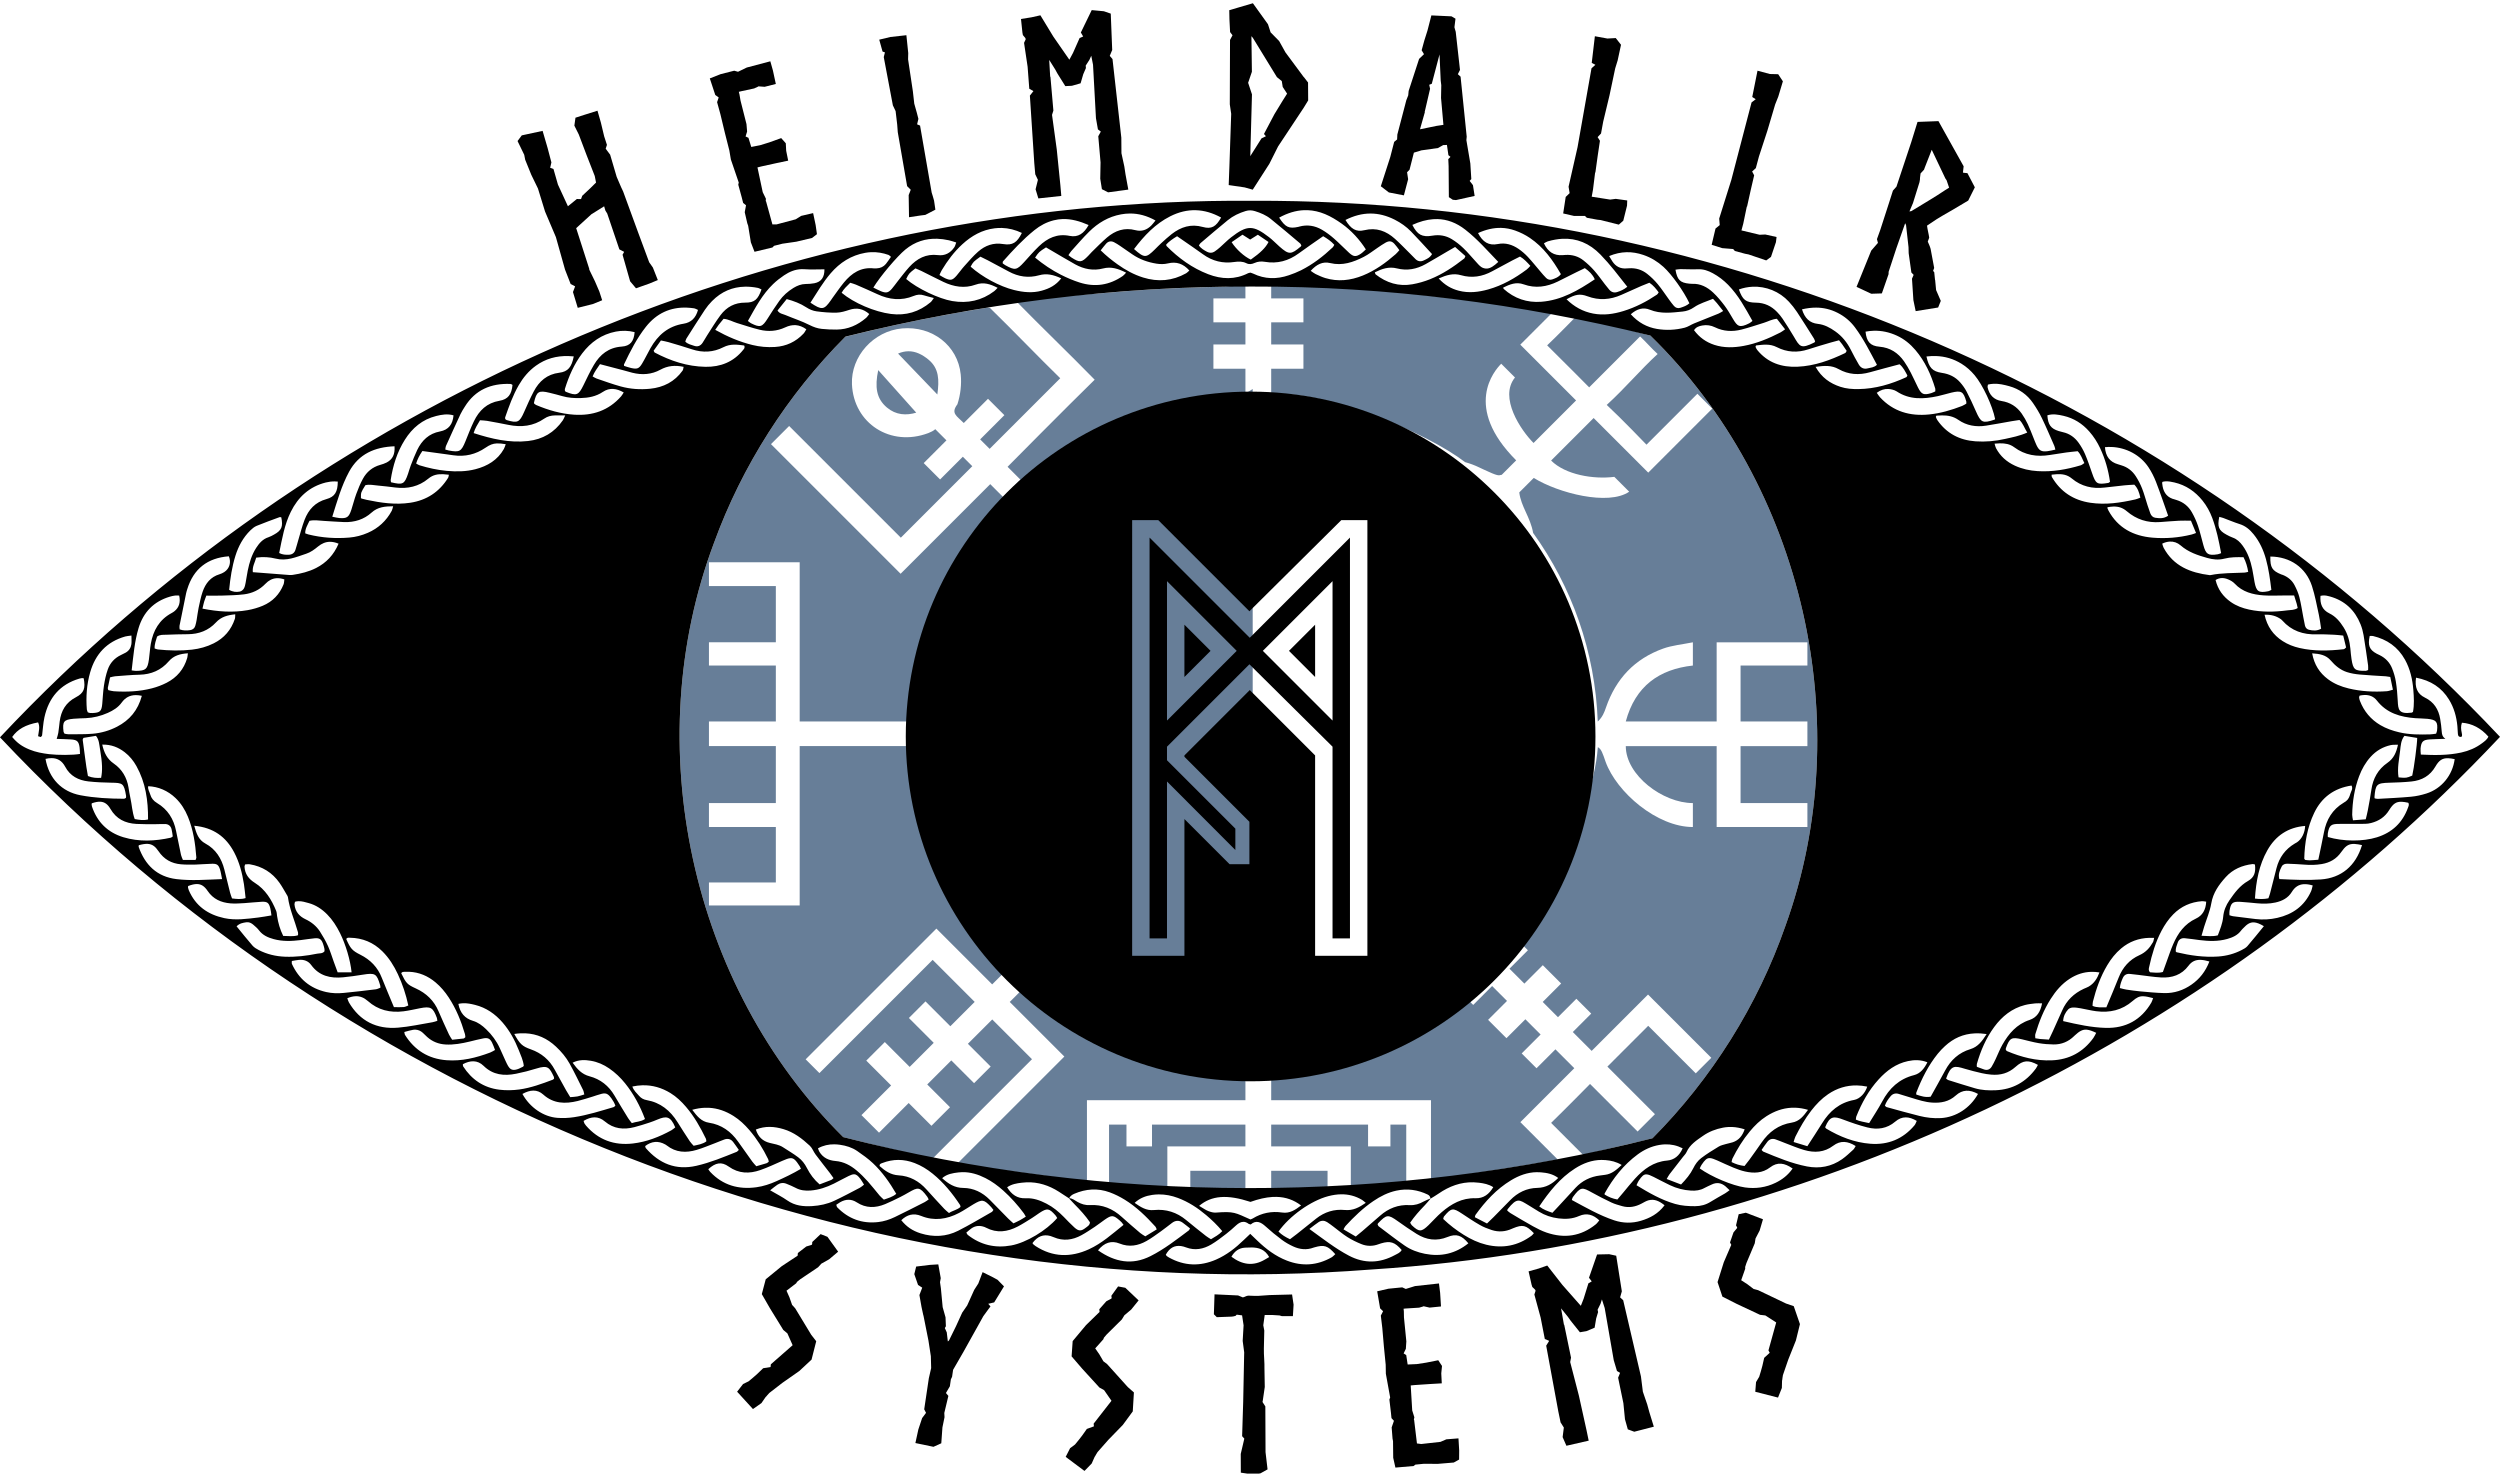 <?xml version="1.0" encoding="UTF-8" standalone="no"?>
<svg xmlns:dc="http://purl.org/dc/elements/1.1/" xmlns:cc="http://creativecommons.org/ns#" xmlns:rdf="http://www.w3.org/1999/02/22-rdf-syntax-ns#" xmlns:svg="http://www.w3.org/2000/svg" xmlns="http://www.w3.org/2000/svg" xmlns:sodipodi="http://sodipodi.sourceforge.net/DTD/sodipodi-0.dtd" xmlns:inkscape="http://www.inkscape.org/namespaces/inkscape" version="1.1" id="svg472" xml:space="preserve" width="480" height="282.937" viewBox="0 0 480 282.937" sodipodi:docname="Logo.svg" inkscape:version="1.0.1 (3bc2e813f5, 2020-09-07)">
    <defs id="defs476">
        
        
        

        

        
        
    </defs>
    <sodipodi:namedview inkscape:document-rotation="0" pagecolor="#ffffff" bordercolor="#666666" borderopacity="1" objecttolerance="10" gridtolerance="10" guidetolerance="10" inkscape:pageopacity="0" inkscape:pageshadow="2" inkscape:window-width="1920" inkscape:window-height="1017" id="namedview474" showgrid="false" inkscape:zoom="8" inkscape:cx="198.08203" inkscape:cy="176.31669" inkscape:window-x="-8" inkscape:window-y="-8" inkscape:window-maximized="1" inkscape:current-layer="g261" inkscape:pagecheckerboard="false" showguides="true" inkscape:guide-bbox="true"><sodipodi:guide position="217.736,183.533" orientation="0,-1" id="guide1165" /><sodipodi:guide position="217.736,99.757" orientation="0,-1" id="guide1167" /><sodipodi:guide position="217.736,183.533" orientation="1,0" id="guide1173" /></sodipodi:namedview>
    <g style="display:inline" inkscape:label="Text" id="g237" transform="matrix(0.084,0,0,-0.084,-12.702,394.094)" inkscape:groupmode="layer">
            <g style="display:inline" inkscape:label="Systems" id="g1296">
                <path id="path568" style="fill:#000000;fill-opacity:1;fill-rule:nonzero;stroke:none" d="m 1962.955,1616.843 -12.017,27.047 -9.343,7.823 -30.503,49.566 -18.603,32.363 8.946,33.848 36.744,30.07 36.158,23.885 0.585,6.184 19.175,14.809 12.653,3.944 c 1.672,1.839 0.285,5.115 1.271,6.569 l 18.857,17.785 15.596,-6.12 24.486,-34.018 -20.462,-17.333 -17.819,-9.995 -7.523,-8.274 -40.572,-27.26 -7.455,-5.984 -2.123,-3.443 -22.067,-16.882 6.703,-15.162 6.099,-17.301 7.054,-7.757 36.653,-60.531 11.433,-14.761 -10.668,-42.022 -28.134,-26.142 -38.817,-27.178 -29.522,-22.865 c -3.193,-3.141 -6.001,-6.969 -8.509,-9.727 l 1.137,1.989 -10.7,-15.462 -19.407,-13.588 -36.187,39.619 13.591,17.534 12.721,6.234 c 7.456,5.984 12.855,10.814 19.776,16.948 4.714,4.446 8.743,8.508 13.458,12.954 l 16.933,2.74 0.585,6.185 z" />
                <path d="m 0,0 6.726,30.97 8.67,26.101 8.933,11.937 -4.183,8.096 10.56,70.933 5.342,23.315 -0.725,27.234 -5.455,35.431 -11.542,57.986 -0.099,-0.547 -4.295,19.975 -4.75,26.833 6.443,16.904 -9.599,6.252 -8.525,24.691 4.255,17.3 31.754,3.861 18.835,1.114 5.6,-31.504 -1.68,-9.295 2.003,-13.914 4.072,-43.085 6.535,-23.203 0.817,-20.475 -2.431,-4.078 4.434,-9.836 2.457,-20.771 2.681,2.338 16.068,32.669 14.033,30.78 11.462,16.562 16.016,35.502 9.427,14.672 9.763,25.903 23.321,-11.554 10.791,-5.904 14.777,-15.092 -22.425,-36.603 -13.565,-3.195 5.126,-6.008 -5.211,-6.964 -11.266,-15.469 -12.549,-22.576 -32.59,-58.481 -23.862,-41.425 -2.318,-15.956 -2.728,-5.719 -2.319,-15.956 -8.979,-15.316 5.573,-6.655 L 66.076,68.805 66.583,59.113 61.788,35.7 59.192,-0.534 41.359,-8.604 Z" style="fill:#000000;fill-opacity:1;fill-rule:nonzero;stroke:none" id="path572" transform="translate(2243.545,1393.209)" />
                <path id="path576" style="fill:#000000;fill-opacity:1;fill-rule:nonzero;stroke:none" d="m 2691.742,1489.821 -16.88,24.311 -10.647,5.93 -39.265,42.957 -24.347,28.296 2.432,34.926 30.446,36.433 31.032,30.247 -0.586,6.184 16.053,18.146 11.689,6.249 c 1.297,2.12 -0.68,5.078 0.015,6.691 l 15.183,21.008 16.467,-3.083 30.437,-28.817 -16.844,-20.866 -15.627,-13.162 -5.835,-9.539 -34.733,-34.391 -6.2,-7.278 -1.439,-3.78 -18.505,-20.724 9.429,-13.634 9.24,-15.849 8.384,-6.294 47.365,-52.574 14,-12.353 -2.59,-43.278 -22.727,-30.958 -33.024,-33.981 -24.704,-28.001 c -2.547,-3.685 -4.587,-7.972 -6.532,-11.152 l 0.743,2.167 -7.606,-17.194 -16.512,-16.991 -42.981,32.122 10.058,19.773 11.324,8.512 c 6.2,7.277 10.597,13.035 16.243,20.359 3.796,5.252 6.991,9.998 10.786,15.25 l 16.118,5.87 -0.586,6.185 z" />
                <path id="path580" style="fill:#000000;fill-opacity:1;fill-rule:nonzero;stroke:none" d="m 3104.533,1732.778 3.436,-23.323 -1.555,-26.123 -25.005,-0.109 -5.564,1.644 -16.674,1.039 -17.226,-0.074 -3.233,-23.353 2.275,-12.215 -0.934,-41.124 c 0.021,-5.001 0.082,-18.892 0.651,-22.223 0.019,-4.446 0.597,-9.445 0.613,-13.334 l 0.041,-9.447 0.74,-42.783 -4.857,-33.361 -0.554,-0.559 6.714,-10.528 0.45,-104.465 4.616,-39.433 -16.076,-8.96 -15.546,-2.846 -29.47,4.318 -0.184,42.786 8.184,35.043 -5.026,5.535 2.441,78.361 2.29,113.368 -3.447,26.102 2.069,35.572 -3.432,22.767 -12.232,1.615 -2.766,-2.79 c -3.885,-1.128 -7.216,-1.699 -8.883,-1.706 l -33.891,-1.257 -6.696,6.638 1.47,45.573 53.911,-2.546 10.577,-4.401 c 3.334,0.015 8.318,3.926 12.763,3.946 8.338,-0.52 15.562,-0.49 23.341,-0.455 l 25.553,1.777 z" />
                <path id="path584" style="fill:#000000;fill-opacity:1;fill-rule:nonzero;stroke:none" d="m 3418.894,1702.791 -13.709,3.108 -1.604,-0.717 -8.683,-2.537 -30.522,-1.909 -4.976,-0.493 0.603,-6.083 0.265,-13.932 5.428,-54.743 -1.12,-16.862 -5.096,-10.557 5.968,-3.875 3.244,-21.455 20.569,0.922 21.455,3.244 27.926,5.562 8.56,-13.111 -1.674,-16.918 1.142,-22.781 -27.204,-1.58 -34.945,-2.348 -8.848,-0.877 3.436,-57.173 4.907,-15.706 -1.165,-5.142 0.662,-1.051 6.424,-53.526 5.087,-0.612 4.533,-0.668 44.181,4.939 13.385,5.794 27.702,2.189 1.635,-27.757 -0.183,-20.679 -12.169,-6.79 -36.55,-3.065 -31.847,0.192 -19.353,-1.919 -4.15,-3.203 -41.525,-3.56 -5.013,22.398 -0.41,37.928 -1.156,6.029 -1.969,25.49 5.209,15.034 -5.634,6.143 -1.26,12.718 -3.514,29.803 1.773,4.644 -9.851,54.303 -0.37,20.624 -4.057,40.918 -3.724,43.184 -3.348,28.146 5.15,10.003 -6.795,6.585 -6.658,38.985 25.66,5.894 31.518,3.125 8.181,-3.655 21.125,6.562 54.687,5.98 2.691,-21.51 1.965,-31.075 z" />
                <path id="path588" style="fill:#000000;fill-opacity:1;fill-rule:nonzero;stroke:none" d="m 3763.991,1707.485 0.657,-0.432 6.323,16.062 10.883,35.163 7.6,4.409 -6.268,8.35 18.501,53.195 27.677,0.619 16.043,-3.49 12.853,-81.321 -3.941,-13.867 7.018,-6.492 40.603,-174.314 4.372,-34.844 10.001,-29.14 4.691,-17.187 10.357,-33.606 -44.714,-11.52 -14.748,5.46 -6.473,23.06 -3.622,36.702 -12.045,58.223 4.503,11.146 -7.111,4.203 -7.355,24.58 -20.734,119.412 -6.342,19.683 -3.096,-9.72 -6.774,-13.885 1.126,-5.441 -4.372,-14.524 -3.565,-21.165 -18.801,-7.861 -14.805,-2.496 -18.35,22.873 -3.077,3.902 -5.611,7.919 -16.043,19.946 6.455,-36.683 0.113,-0.544 0.657,-0.432 15.535,-75.091 -1.894,-10.039 19.794,-76.48 17.638,-79.765 4.841,-23.397 -50.925,-11.671 -8.631,19.776 2.796,22.142 0.113,-0.545 -7.599,12.047 -2.252,10.883 -2.927,14.147 -27.694,150.316 6.792,11.051 -9.944,4.184 -9.588,49.086 -7.15,26.325 -7.148,26.325 2.777,8.519 -1.107,2.608 -6.362,6.061 -1.67,5.329 -6.847,30.359 23.059,6.474 19.572,6.886 34.73,-44.452 z" />
                <path id="path592" style="fill:#000000;fill-opacity:1;fill-rule:nonzero;stroke:none" d="m 4211.107,1668.851 -24.881,16.027 -12.103,1.419 -52.688,24.721 -33.303,16.862 -11.081,33.211 14.238,45.294 17.139,39.801 -2.902,5.493 7.914,22.898 8.419,10.237 c 0.39,2.454 -2.567,4.433 -2.54,6.19 l 6.017,25.212 16.397,3.436 39.13,-15.021 -7.606,-25.714 -9.421,-18.129 -1.753,-11.044 -18.978,-45.044 -2.954,-9.093 0.113,-4.044 -9.195,-26.217 13.918,-9.004 14.589,-11.122 10.152,-2.619 63.843,-30.518 17.655,-6.075 14.123,-40.99 -9.192,-37.288 -17.556,-44.012 -12.149,-35.309 c -0.947,-4.379 -1.197,-9.12 -1.782,-12.801 l -0.139,2.286 -0.469,-18.796 -8.778,-22.006 -51.987,13.287 1.751,22.116 7.219,12.189 c 2.954,9.092 4.82,16.092 7.244,25.017 1.504,6.303 2.646,11.909 4.15,18.212 l 12.658,11.577 -2.902,5.493 z" />
            </g>
            <g style="display:inline" inkscape:label="Heimdallar" id="g1344">
                <path id="path596" style="fill:#000000;fill-opacity:1;fill-rule:nonzero;stroke:none" d="m 1421.863,4149.564 -24.834,58.505 -16.207,52.622 -15.298,31.51 -13.929,34.374 -2.151,11.148 -15.299,31.509 9.713,12.957 47.578,10.258 11.346,-38.86 8.759,-33.224 -2.8,-12.3 7.506,-2.707 10.223,-35.684 22.902,-49.662 0.871,0.903 19.427,15.793 9.591,-0.184 2.707,7.505 18.337,17.195 8.375,8.316 4.888,4.704 -2.932,15.039 -18.603,47.608 -17.887,47.266 -10.126,20.238 2.518,18.155 19.772,6.389 30.545,9.599 7.761,-27.027 7.482,-31.294 -0.187,0.53 6.577,-20.302 -2.863,-8.751 10.186,-13.668 14.93,-50.691 10.002,-23.259 4.798,-10.213 34.529,-94.375 24.992,-67.38 8.38,-11.924 11.342,-28.74 -19.211,-7.976 -30.701,-10.845 -13.426,16.095 -17.236,60.594 3.611,6.634 -10.932,5.664 -27.737,81.891 -4.206,6.849 -2.836,9.715 -28.27,-17.726 -0.529,-0.187 -35.117,-32.052 29.888,-93.038 0.031,-1.775 13.086,-26.932 10.002,-23.259 6.39,-19.773 -21.329,-8.724 -34.47,-8.604 -10.939,36.026 4.916,13.048 -10.215,5.323 -12.838,32.973 z" />
                <path id="path600" style="fill:#000000;fill-opacity:1;fill-rule:nonzero;stroke:none" d="m 1898.975,4493.185 -14.164,1.043 -1.494,-0.958 -8.293,-3.839 -30.206,-6.497 -4.897,-1.242 1.517,-5.986 2.36,-13.88 13.654,-53.873 1.417,-17.015 -3.503,-11.313 6.545,-2.974 6.467,-20.946 20.41,4.014 20.948,6.468 27.063,9.755 10.522,-11.812 0.873,-17.153 4.567,-22.586 -26.941,-5.67 -34.559,-7.601 -8.706,-2.207 12.029,-56.602 7.265,-14.953 -0.392,-5.311 0.821,-0.951 14.467,-52.509 5.173,0.153 4.629,0.015 43.396,11.578 12.501,7.802 27.347,6.352 5.808,-27.485 2.926,-20.686 -11.136,-8.614 -36.054,-8.559 -31.845,-4.596 -19.047,-4.828 -3.663,-3.824 -40.951,-9.8 -8.376,21.621 -6.114,37.832 -2.061,5.848 -5.801,25.17 2.945,15.804 -6.553,5.288 -3.172,12.516 -7.993,29.248 1.074,4.905 -18.008,52.77 -3.471,20.548 -10.206,40.269 -10.214,42.583 -7.578,27.615 3.641,10.768 -7.779,5.557 -12.514,37.947 24.749,9.748 31.018,7.861 8.722,-2.422 20.119,9.732 53.736,14.199 5.923,-21.085 6.635,-30.75 z" />
                <path id="path604" style="fill:#000000;fill-opacity:1;fill-rule:nonzero;stroke:none" d="m 2192.054,4450.792 -20.834,110.338 2.7,10.724 -5.458,1.903 -7.559,27.177 25.71,6.165 36.337,4.019 4.232,-40.858 -0.369,-14.307 10.9,-72.748 3.23,-28.497 5.952,-21.189 3.503,-13.637 -2.965,-12.478 6.755,-2.818 26.556,-153.217 2.545,-8.105 2.928,-10.318 2.994,-20.561 -22.996,-11.963 -11.711,-1.46 -25.54,-3.857 -0.789,50.571 4.72,12.213 -8.267,8.253 -3.451,19.913 -17.928,103.435 -1.313,17.435 -3.613,30.71 z" />
                <path id="path608" style="fill:#000000;fill-opacity:1;fill-rule:nonzero;stroke:none" d="m 2594.972,4555.815 0.608,-0.511 8.241,15.369 15.07,33.997 8.146,3.527 -5.302,9.118 24.842,51.189 27.843,-2.646 15.685,-5.396 3.296,-83.112 -5.591,-13.448 6.275,-7.342 20.162,-179.694 0.273,-35.477 6.595,-30.418 2.677,-17.8 6.426,-34.941 -46.225,-6.281 -14.153,7.22 -3.773,23.902 0.7,37.253 -5.213,59.841 5.834,10.651 -6.64,5.057 -4.478,25.531 -6.706,122.262 -4.04,20.497 -4.254,-9.387 -8.435,-13.131 0.487,-5.593 -6.101,-14.056 -6.076,-20.816 -19.793,-5.668 -15.148,-0.757 -15.712,25.117 -2.627,4.279 -4.695,8.607 -13.742,21.907 2.146,-37.568 0.048,-0.56 0.609,-0.51 6.723,-77.179 -3.086,-9.848 10.833,-79.075 8.28,-82.114 2.095,-24.049 -52.473,-5.698 -6.326,20.862 5.42,21.886 0.048,-0.56 -6.203,12.984 -0.974,11.185 -1.267,14.541 -10.042,154.09 8.119,10.287 -9.484,5.373 -3.825,50.382 -4.066,27.258 -4.065,27.258 3.792,8.22 -0.802,2.747 -5.667,6.832 -1.047,5.544 -3.287,31.27 23.902,3.773 20.449,4.599 29.601,-48.7 z" />
                <path id="path612" style="fill:#000000;fill-opacity:1;fill-rule:nonzero;stroke:none" d="m 3004.083,4502.358 8.786,-26.451 -3.07,-111.135 -0.786,-30.31 0.569,1.119 24.996,39.674 10.143,4.977 -4.453,5.086 23.915,45.296 18.754,30.738 10.225,16.205 -9.992,15.232 -2.146,13.489 -11.161,9.065 -54.913,89.671 -3.339,3.954 1.08,-81.411 z m 10.538,-244.288 -18.488,5.19 -36.451,5.323 1.401,37.604 v -0.562 l 4.301,125.722 -3.206,21.919 0.53,147.083 5.693,10.624 -5.56,7.34 -1.467,29.204 -0.407,20.775 24.193,7.118 29.82,8.761 34.45,-47.975 6.038,-18.57 19.502,-19.794 14.404,-25.932 42.243,-57.015 -0.552,1.127 10.008,-12.987 0.257,-40.983 -10.229,-16.767 -58.48,-88.267 -19.943,-39.712 z" />
                <path id="path616" style="fill:#000000;fill-opacity:1;fill-rule:nonzero;stroke:none" d="m 3407.519,4435.11 0.612,0.506 -10.164,-35.687 -0.931,-3.859 37.389,7.719 16.021,2.422 -5.431,61.42 0.531,29.273 -1.278,10.272 -2.742,60.037 -17.669,-67.116 -5.855,-2.262 1.944,-9.208 z m 50.965,-74.778 -7.931,-0.373 -0.558,0.053 -11.922,-6.759 -38.295,-5.377 -5.242,-1.757 -11.603,-3.406 -9.926,-39.094 -5.614,-5.668 2.422,-16.02 -9.712,-36.858 -34.33,6.652 -18.39,14.156 21.581,66.744 8.941,34.676 6.732,5.562 0.505,11.23 17.722,67.675 2.687,10.459 4.471,11.416 0.958,10.06 23.895,73.29 11.177,10.778 -5.349,8.968 6.04,21.982 7.264,22.993 8.941,34.675 46.039,-2.127 9.074,-5.376 -2.421,-19.506 1.251,-4.631 1.703,-5.801 9.743,-87.207 -4.87,-9.687 6.228,-5.668 14.002,-137.238 -0.745,-7.824 9.023,-53.303 2.236,-35.74 -3.778,-4.152 7.531,-9.74 3.86,-24.615 -42.632,-9.476 -7.266,0.692 -9.021,5.934 -0.561,71.107 -0.746,15.861 5.003,5.163 -4.71,3.832 -2.716,18.868 z" />
                <path id="path620" style="fill:#000000;fill-opacity:1;fill-rule:nonzero;stroke:none" d="m 3844.446,4237.061 26.155,-3.647 -0.466,-11.899 -8.577,-34.385 -10.204,-8.975 -41.462,10.444 -7.832,0.863 -23.744,4.347 -4.363,4.223 -25.106,0.03 -24.647,5.653 5.77,37.752 8.998,8.626 -2.442,14.714 20.545,90.406 31.851,180.219 8.897,8.073 -8.33,4.379 7.153,60.897 28.715,-5.256 19.031,1.081 12.033,-15.329 -7.676,-35.691 -5.646,-18.37 -12.978,-61.543 -14.434,-60.135 -4.953,-27.059 -7.793,-8.275 5.313,-8.392 -5.063,-33.886 -5.318,-38.405 -0.654,-0.451 -4.867,-39.058 -2.931,-16.014 42.17,-6.579 z" />
                <path id="path624" style="fill:#000000;fill-opacity:1;fill-rule:nonzero;stroke:none" d="m 4186.142,4155.608 25.778,-5.738 -1.422,-11.824 -11.313,-33.584 -10.893,-8.126 -40.489,13.744 -7.737,1.489 -23.319,6.242 -4.009,4.56 -25.023,2.049 -24.113,7.617 8.786,37.166 9.663,7.874 -1.252,14.864 27.747,88.463 46.237,177.079 9.517,7.333 -7.951,5.034 12.026,60.126 28.2,-7.548 19.057,-0.452 10.761,-16.247 -10.52,-34.959 -7.104,-17.857 -17.885,-60.302 -19.221,-58.782 -7.113,-26.573 -8.432,-7.622 4.62,-8.792 -7.77,-33.37 -8.389,-37.854 -0.687,-0.397 -7.992,-38.542 -4.209,-15.726 41.505,-9.948 z" />
                <path id="path628" style="fill:#000000;fill-opacity:1;fill-rule:nonzero;stroke:none" d="m 4515.627,4208.303 4.459,0.774 38.237,23.179 c 10.638,6.3 29.229,18.081 39.53,25.1 l 8.48,5.289 -5.782,17.017 -2.74,3.977 -31.185,65.611 -15.764,-40.265 -1.91,-5.28 -7.851,-8.501 -1.328,-10.266 -0.089,-3.55 -1.046,-6.189 -14.888,-47.746 z m -9.742,-26.923 -20.292,-57.731 -17.517,-53.363 -0.136,-5.323 -15.326,-44.007 -24.172,-0.805 -33.694,15.774 33.537,82.788 15.368,17.723 -2.267,8.582 7.449,20.588 20.236,62.527 8.877,27.833 8.043,9.029 33.844,101.783 14.315,46.163 47.816,1.802 57.576,-103.219 -1.608,-14.344 c 0.337,-0.718 9.738,-1.135 10.266,-1.326 l 16.934,-32.396 -15.155,-30.336 -34.98,-20.776 -24.151,-13.947 -12.986,-7.839 -22.039,-14.712 c 1.021,-8.728 4.109,-19.994 4.984,-27.475 l -3.247,-8.974 c 2.504,-6.279 4.716,-10.064 6.502,-16.68 l 8.127,-43.538 -2.484,-6.862 2.595,-2.73 1.85,-17.983 0.192,0.528 2.244,-23.498 10.734,-24.779 -6.066,-15.118 -51.356,-8.284 -5.219,25.172 -3.196,48.917 3.775,8.783 -5.189,5.459 -6.161,44.02 -0.357,13.861 -5.645,50.4 z" />
            </g>
        </g><g inkscape:groupmode="layer" id="layer6" inkscape:label="Iris"><path id="path500" style="display:inline;fill:#677e98;fill-opacity:1;fill-rule:nonzero;stroke:none;stroke-width:0.084" inkscape:label="Iris" d="m 239.119,54.883 c 0,0 -0.821,-0.081 -1.352,-0.078 -1.1,0.006 -2.262,0.241 -3.361,0.26 -0.573,0.009 -1.146,0.022 -1.719,0.035 -1.249,0.028 -2.499,0.062 -3.748,0.105 -0.454,0.016 -0.909,0.033 -1.363,0.051 -1.372,0.054 -2.742,0.115 -4.113,0.188 -0.354,0.019 -0.708,0.037 -1.062,0.057 -1.484,0.083 -2.967,0.177 -4.449,0.281 -0.272,0.019 -0.544,0.037 -0.816,0.057 -1.693,0.124 -3.386,0.259 -5.076,0.41 -0.029,0.003 -0.057,0.005 -0.086,0.008 -5.416,0.485 -11.596,0.7 -16.98,1.461 4.748,4.859 10.359,10.24 15.183,15.183 -5.338,5.21 -16.722,16.722 -16.722,16.722 l 2.475,2.475 -3.31,3.351 -2.495,-2.495 -17.208,17.208 -24.887,-24.887 3.485,-3.485 21.443,21.443 13.723,-13.723 -1.819,-1.819 -4.365,4.365 -3.144,-3.144 4.365,-4.365 -2.148,-2.148 c -0.299,0.299 -0.895,0.585 -1.317,0.745 -7.261,2.748 -14.349,-1.845 -14.678,-9.361 -0.235,-5.369 4.153,-10.246 9.65,-10.729 5.736,-0.503 10.663,3.249 11.234,8.836 0.193,1.881 -0.051,3.933 -0.637,5.73 -1.306,1.74 -0.181,2.19 1.225,3.596 l 4.65,-4.65 3.144,3.144 -4.65,4.65 1.819,1.819 13.557,-13.557 c -4.208,-4.093 -9.024,-9.147 -13.497,-13.497 -0.298,0.047 -0.262,-0.095 -0.56,-0.047 -1.778,0.287 -3.553,0.588 -5.326,0.904 -0.483,0.086 -0.966,0.171 -1.449,0.26 -2.155,0.395 -4.307,0.806 -6.453,1.244 -2.327,0.475 -4.649,0.975 -6.965,1.5 -0.026,0.006 -0.052,0.012 -0.078,0.018 -2.32,0.527 -4.634,1.079 -6.941,1.656 -11.129,11.168 -19.813,24.766 -25.211,39.582 -14.543,38.641 -4.543,85.008 24.811,114.086 5.68,1.455 17.096,4.187 17.096,4.187 l 19.15,-19.15 -7.633,-7.633 -4.675,4.675 4.373,4.373 -3.188,3.188 -4.373,-4.373 -4.62,4.62 4.373,4.373 -3.562,3.562 -4.373,-4.373 -5.695,5.695 -3.372,-3.372 5.695,-5.695 -4.77,-4.77 3.562,-3.562 4.77,4.77 4.62,-4.62 -4.77,-4.77 3.188,-3.188 4.77,4.77 4.675,-4.675 -8.069,-8.069 -21.741,21.741 -2.643,-2.643 25.101,-25.101 10.713,10.713 2.549,-2.549 3.481,3.263 -2.658,2.658 10.484,10.484 -20.603,20.603 24.941,3.416 v -15.638 h 30.428 v -5.174 l 0.537,-0.391 0.859,0.045 V 74.686 l -1.396,0.877 v -4.764 h -6.148 v -4.666 h 6.148 v -4.24 h -6.148 v -4.598 h 6.148 z m 4.951,2.412 h 6.189 v 4.598 h -6.189 v 4.24 h 6.189 v 4.666 h -6.189 v 4.764 c 0,0 -0.056,0.072 -0.052,0.076 10.875,-0.629 29.951,7.472 37.289,13.096 0.902,0.24 1.923,0.631 2.672,1 0.585,0.291 1.188,0.543 1.781,0.818 2.245,1.041 2.079,0.621 2.566,0.617 l 2.781,-2.781 C 280.862,78.143 286.918,71.152 288.235,69.836 l 2.643,2.643 c -3.13,3.844 1.134,10.142 3.565,12.573 l 8.165,-8.165 -10.713,-10.713 6.479,-6.479 c 0,0 -16.664,-2.146 -25.806,-3.161 -7.039,-0.781 -13.887,-1.135 -19.084,-1.515 -5.663,-0.414 -9.415,-0.138 -9.415,-0.138 z m 52.982,9.01 c 2.98,2.925 8.069,8.069 8.069,8.069 0,0 6.634,-6.647 9.776,-9.776 1.123,1.032 2.087,2.191 3.372,3.372 -3.32,3.034 -6.078,6.396 -9.776,9.776 2.801,2.594 7.633,7.633 7.633,7.633 l 9.776,-9.776 2.852,2.852 -12.29,12.29 -10.484,-10.484 -8.165,8.165 c 2.738,2.738 8.155,3.64 12.137,3.129 l 2.852,2.852 c -3.996,2.749 -13.607,0.267 -18.324,-2.644 l -2.781,2.781 c 0.344,2.761 2.125,4.731 2.663,7.778 7.384,10.268 11.914,22.727 12.406,36.221 0.944,-0.896 1.26,-1.788 1.578,-2.703 1.906,-5.526 5.502,-9.338 10.957,-11.305 1.73,-0.623 3.633,-0.794 5.73,-1.213 v 4.461 c -6.428,0.703 -11.051,3.922 -12.883,10.736 h 17.447 v -15.197 h 17.424 v 4.461 h -12.832 v 10.736 h 12.832 v 4.734 h -12.832 v 10.936 h 12.832 v 4.598 h -17.424 v -15.533 h -17.447 c 0,5.601 7.132,10.936 12.883,10.936 v 4.598 c -6.883,0 -14.638,-6.665 -16.758,-12.521 -0.572,-1.667 -0.831,-2.476 -1.49,-2.814 -0.922,13.591 -14.356,38.073 -14.356,38.073 l 0.927,0.927 -3.537,3.537 2.861,2.861 3.537,-3.537 3.522,3.522 -3.537,3.537 2.927,2.927 3.537,-3.537 2.846,2.846 -3.537,3.537 3.623,3.623 10.821,-10.821 c 4.372,4.368 12.151,12.151 12.151,12.151 l -2.984,2.984 -9.131,-9.131 -7.837,7.837 9.131,9.131 -3.33,3.33 -9.131,-9.131 c 0,0 -4.784,4.862 -7.476,7.476 l 6.137,6.137 c 2.114,-0.434 3.972,-0.974 6.076,-1.451 0.297,-0.068 0.594,-0.135 0.891,-0.203 2.125,-0.488 4.245,-0.992 6.359,-1.525 11.387,-11.478 20.193,-25.506 25.523,-40.773 13.953,-38.653 3.519,-84.641 -25.93,-113.348 -0.027,-0.007 -0.055,-0.013 -0.082,-0.02 -4.761,-1.17 -13.721,-4.119 -13.721,-4.119 0,0 -4.286,4.407 -6.013,6.013 z M 174.404,67.443 c -0.635,0.006 -1.293,0.145 -1.977,0.445 2.446,2.547 4.841,5.041 7.543,7.855 0.379,-2.786 0.341,-4.991 -1.68,-6.676 -1.203,-1.003 -2.489,-1.638 -3.887,-1.625 z m -5.785,3.619 c -0.681,3.231 -0.371,5.462 1.666,7.18 1.74,1.467 3.718,1.562 5.633,0.99 -2.329,-2.607 -4.608,-5.158 -7.299,-8.17 z m -15.08,36.893 v 30.562 h 21.428 l 0.084,4.734 -21.512,-1e-5 -3e-5,30.602 h -17.422 v -4.416 h 12.844 c 0,0 0.001,-7.846 0,-10.652 h -12.844 v -4.598 h 12.844 v -10.936 h -12.844 v -4.734 h 12.844 v -10.736 h -12.844 v -4.461 h 12.844 v -10.795 h -12.844 v -4.57 z m 129.316,84.994 -0.579,-0.579 -38.206,13.692 v 5.174 H 274.75 v 15.301 c 0,0 16.401,-2.4 24.343,-3.899 l -7.184,-7.184 10.358,-10.358 -3.623,-3.623 -3.633,3.633 -2.846,-2.846 3.633,-3.633 -2.927,-2.927 -3.633,3.633 -3.522,-3.522 3.633,-3.633 c -0.903,-0.923 -2.156,-2.125 -2.861,-2.861 z m -15.893,22.979 v 4.184 h -4.293 v -4.184 h -18.6 v 4.184 h 15.289 v 7.789 L 270,226.937 v -11.01 z m -45.777,0 v 4.184 h -4.902 v -4.184 h -3.346 v 11.58 l 11.194,0.415 v -7.811 h 14.988 v -4.184 z m 7.357,8.867 v 3.22 l 10.576,0.508 v -3.728 z m 15.527,0 v 3.908 l 10.822,-0.596 v -3.312 z" sodipodi:nodetypes="ccccccccsccccccccccccccccccccscccccccccccccsscccccccccccccccccccccccccccccccccccccccccccccccccccccccccccccccccsccccccccssccccccccccccccccccccsccccccccccccccccccccccccccccccccccccccccccccccccccccsccsscscccccccccccccccccccccccccccccccccccccccccccccccccccccccccccccccccccccccccccccc" /></g><g inkscape:groupmode="layer" id="layer7" inkscape:label="Sclera"><path d="M 236.336,38.549 C 147.939,39.123 60.542,77.095 -1.699181e-6,141.566 66.794,212.554 166.023,251.261 263.262,243.75 344.964,238.462 423.945,201.1 480,141.475 418.562,76.247 330.162,38.237 240.547,38.549 c -1.405,-0.01 -2.808,-0.009 -4.211,0 z m 14.055,1.805 c 0.231,-0.009 0.46,-0.009 0.689,0 1.103,0.042 2.213,0.29 3.332,0.754 1.126,0.467 2.193,1.125 3.193,1.83 1.839,1.296 3.493,3.133 4.637,4.947 -0.306,0.27 -0.599,0.592 -0.951,0.828 -0.939,0.631 -1.406,0.609 -2.242,-0.152 -0.994,-0.905 -1.921,-1.887 -2.934,-2.77 -0.714,-0.622 -1.482,-1.204 -2.299,-1.68 -1.356,-0.79 -2.829,-1.031 -4.373,-0.6 -0.054,0.015 -0.108,0.037 -0.162,0.049 -1.813,0.39 -2.486,0.086 -3.686,-1.775 1.595,-0.878 3.189,-1.37 4.795,-1.432 z m -20.799,0.006 c 1.628,0.045 3.248,0.52 4.861,1.408 -0.983,1.761 -1.84,2.277 -3.529,1.807 -2.272,-0.632 -4.185,-0.002 -5.951,1.361 -0.706,0.545 -1.361,1.16 -2.023,1.76 -0.414,0.375 -0.8,0.781 -1.197,1.174 -1.725,1.703 -2.018,1.71 -4.021,-0.053 1.96,-2.581 4.086,-4.839 6.949,-6.285 1.647,-0.832 3.284,-1.217 4.912,-1.172 z m 10.471,0.027 c 0.296,0.005 0.591,0.056 0.898,0.152 1.08,0.338 2.122,0.769 2.998,1.475 1.917,1.543 3.789,3.141 5.672,4.727 0.116,0.097 0.158,0.282 0.229,0.412 -0.044,0.074 -0.062,0.133 -0.102,0.166 -1.892,1.608 -2.299,1.611 -4.115,0.004 -0.671,-0.593 -1.29,-1.252 -1.998,-1.795 -3.04,-2.331 -4.182,-2.348 -7.256,0.029 -0.75,0.58 -1.408,1.277 -2.123,1.906 -0.335,0.295 -0.686,0.577 -1.055,0.828 -0.455,0.309 -0.963,0.311 -1.439,0.062 -0.586,-0.305 -1.159,-0.643 -1.58,-1.201 0.112,-0.183 0.168,-0.354 0.285,-0.453 1.749,-1.485 3.491,-2.979 5.268,-4.43 1.006,-0.821 2.169,-1.367 3.416,-1.75 0.31,-0.095 0.606,-0.138 0.902,-0.133 z m -23.141,0.607 c 1.668,-0.015 3.287,0.424 4.936,1.34 -0.364,0.439 -0.559,0.713 -0.793,0.949 -0.852,0.859 -1.865,1.226 -3.064,0.908 -2.09,-0.555 -3.887,0.072 -5.461,1.416 -1.021,0.872 -1.955,1.846 -2.922,2.781 -0.242,0.233 -0.455,0.499 -0.689,0.74 -1.258,1.295 -1.606,1.332 -3.174,0.338 -0.184,-0.117 -0.348,-0.267 -0.615,-0.477 0.201,-0.291 0.355,-0.571 0.562,-0.801 1.128,-1.247 2.22,-2.53 3.416,-3.709 1.709,-1.685 3.719,-2.883 6.117,-3.322 0.57,-0.104 1.13,-0.159 1.688,-0.164 z m 46.188,0.004 c 1.572,-0.004 3.127,0.396 4.684,1.186 1.158,0.588 2.219,1.332 3.121,2.26 1.365,1.404 2.672,2.864 4.037,4.338 -0.398,0.713 -1.032,0.956 -1.611,1.23 -0.546,0.259 -1.1,0.188 -1.555,-0.256 -0.361,-0.352 -0.706,-0.722 -1.064,-1.076 -0.958,-0.945 -1.887,-1.922 -2.887,-2.82 -1.674,-1.505 -3.562,-2.226 -5.875,-1.662 -1.583,0.385 -2.584,-0.218 -3.631,-1.965 1.622,-0.822 3.208,-1.23 4.781,-1.234 z m -59.094,1.061 c 1.672,-0.057 3.293,0.406 4.998,1.146 -0.868,1.594 -2.002,2.418 -3.627,2.086 -2.401,-0.491 -4.275,0.417 -5.918,1.998 -1.005,0.967 -1.92,2.031 -2.861,3.062 -1.398,1.531 -1.747,1.594 -3.58,0.574 -0.189,-0.105 -0.353,-0.249 -0.512,-0.361 0.019,-0.159 -0.008,-0.301 0.051,-0.367 1.891,-2.133 3.829,-4.224 6.057,-6.018 1.101,-0.886 2.314,-1.534 3.701,-1.881 0.573,-0.143 1.134,-0.221 1.691,-0.24 z m 71.951,0.004 c 1.864,0.038 3.652,0.689 5.375,2.037 2.34,1.831 4.278,4.064 6.33,6.188 -0.828,0.78 -1.512,1.237 -2.164,1.277 -0.359,0.023 -0.788,-0.085 -1.084,-0.285 -0.408,-0.276 -0.731,-0.686 -1.072,-1.055 -0.797,-0.861 -1.542,-1.776 -2.389,-2.584 -0.682,-0.65 -1.436,-1.253 -2.242,-1.736 -1.127,-0.676 -2.357,-0.889 -3.703,-0.658 -1.984,0.341 -2.9,-0.178 -3.85,-2.066 1.371,-0.63 2.703,-1.003 3.996,-1.096 0.269,-0.019 0.536,-0.027 0.803,-0.021 z m 12.271,1.693 c 0.886,0.023 1.771,0.187 2.662,0.504 0.99,0.352 1.966,0.834 2.836,1.422 2.605,1.762 4.404,4.231 5.951,6.951 -0.44,0.607 -1.033,0.777 -1.594,0.996 -0.469,0.184 -0.901,0.07 -1.24,-0.264 -0.397,-0.391 -0.75,-0.828 -1.113,-1.252 -0.801,-0.935 -1.565,-1.904 -2.406,-2.801 -0.532,-0.567 -1.136,-1.088 -1.777,-1.527 -1.191,-0.815 -2.51,-1.228 -3.975,-0.93 -1.744,0.355 -2.909,-0.385 -3.799,-2.105 1.504,-0.681 2.979,-1.033 4.455,-0.994 z m -95.896,0.01 c 1.33,0.036 2.613,0.365 3.857,0.957 -0.928,1.875 -1.785,2.43 -3.594,2.135 -1.873,-0.306 -3.452,0.27 -4.807,1.461 -0.962,0.846 -1.801,1.834 -2.662,2.789 -0.524,0.581 -0.965,1.239 -1.482,1.826 -0.784,0.89 -1.135,0.96 -2.195,0.488 -0.347,-0.154 -0.664,-0.375 -1.084,-0.617 0.166,-0.35 0.279,-0.654 0.443,-0.928 1.099,-1.834 2.372,-3.534 3.953,-4.984 1.773,-1.626 3.794,-2.77 6.223,-3.062 0.455,-0.055 0.904,-0.076 1.348,-0.064 z m 46.217,1.295 c 0.586,0.373 1.004,0.639 1.471,0.936 0.485,-0.304 0.949,-0.595 1.479,-0.928 0.69,0.469 1.373,0.933 2.049,1.393 -0.55,1.093 -1.543,2.069 -3.404,3.381 -1.242,-0.561 -2.828,-1.988 -3.68,-3.344 0.676,-0.467 1.357,-0.935 2.086,-1.438 z m 15.49,0.291 c 0.82,0.482 1.537,0.973 2.139,1.652 -0.123,0.205 -0.179,0.369 -0.291,0.475 -1.841,1.741 -3.835,3.278 -6.105,4.42 -0.747,0.376 -1.538,0.678 -2.33,0.949 -2.323,0.795 -4.619,0.77 -6.861,-0.318 -0.15,-0.073 -0.313,-0.115 -0.512,-0.186 -0.239,0.058 -0.358,0.066 -0.455,0.115 -2.522,1.277 -5.093,1.176 -7.656,0.191 -3.082,-1.183 -5.695,-3.087 -8.008,-5.42 -0.031,-0.032 -0.023,-0.104 -0.059,-0.279 0.557,-0.603 1.269,-1.105 2.092,-1.592 1.026,0.708 2.036,1.403 3.043,2.104 0.644,0.448 1.288,0.896 1.922,1.357 1.812,1.32 3.839,1.815 6.039,1.482 0.807,-0.122 1.567,-0.126 2.289,0.234 0.564,0.282 1.053,0.19 1.598,-0.053 0.618,-0.277 1.264,-0.331 1.967,-0.211 2.387,0.41 4.54,-0.178 6.492,-1.617 1.528,-1.127 3.105,-2.188 4.697,-3.305 z m -74.105,0.49 c 0.735,0.024 1.486,0.125 2.252,0.295 0.431,0.096 0.85,0.252 1.398,0.418 -0.133,0.349 -0.192,0.664 -0.357,0.908 -0.751,1.11 -1.806,1.689 -3.152,1.518 -2.285,-0.291 -4.034,0.673 -5.5,2.279 -0.791,0.866 -1.488,1.817 -2.221,2.736 -0.384,0.481 -0.728,0.997 -1.133,1.459 -0.674,0.77 -1.093,0.86 -2.078,0.467 -0.463,-0.185 -0.901,-0.43 -1.471,-0.705 1.289,-2.133 4.57,-6.004 6.135,-7.293 1.863,-1.535 3.922,-2.154 6.127,-2.082 z m 120.041,0.006 c 2.727,-0.136 5.177,0.833 7.324,3.049 1.834,1.892 3.418,3.982 5.135,6.164 -0.686,0.564 -1.308,0.805 -1.938,1.012 -0.586,0.193 -1.109,0.029 -1.516,-0.436 -0.294,-0.336 -0.566,-0.692 -0.84,-1.045 -0.685,-0.884 -1.323,-1.81 -2.062,-2.646 -0.625,-0.707 -1.326,-1.363 -2.066,-1.949 -0.997,-0.79 -2.172,-1.127 -3.453,-1.049 -0.168,0.01 -0.335,0.023 -0.502,0.037 -1.717,0.14 -2.87,-0.633 -3.633,-2.264 0.271,-0.141 0.489,-0.303 0.732,-0.375 0.97,-0.285 1.908,-0.453 2.818,-0.498 z m -33.037,0.498 c 0.265,0.037 0.509,0.189 0.768,0.459 0.339,0.354 0.612,0.772 0.965,1.227 -0.271,0.296 -0.469,0.557 -0.711,0.768 -1.905,1.665 -3.931,3.14 -6.299,4.098 -2.356,0.953 -4.758,1.231 -7.219,0.488 -0.639,-0.193 -1.25,-0.486 -1.857,-0.768 -0.292,-0.135 -0.545,-0.354 -0.941,-0.619 1.127,-1.236 2.301,-1.841 3.74,-1.49 2.347,0.572 4.43,-0.167 6.445,-1.189 0.941,-0.477 1.776,-1.161 2.662,-1.748 0.513,-0.34 1.012,-0.706 1.551,-0.998 0.344,-0.187 0.631,-0.264 0.896,-0.227 z m -53.859,0.016 c 0.258,-0.045 0.531,0.005 0.812,0.148 0.397,0.203 0.774,0.447 1.145,0.697 0.789,0.533 1.568,1.083 2.352,1.623 1.41,0.972 2.991,1.53 4.662,1.795 0.703,0.111 1.474,0.12 2.16,-0.047 1.654,-0.403 2.958,0.056 4.137,1.359 -0.225,0.198 -0.396,0.408 -0.615,0.531 -2.636,1.484 -5.403,1.708 -8.271,0.814 -1.781,-0.554 -3.393,-1.445 -4.906,-2.525 -1.093,-0.781 -2.139,-1.616 -3.234,-2.684 0.422,-0.524 0.714,-0.926 1.047,-1.293 0.214,-0.236 0.455,-0.375 0.713,-0.42 z m 66.291,1.055 c 0.715,0.633 1.336,1.184 1.973,1.748 -0.091,0.198 -0.119,0.387 -0.229,0.473 -2.031,1.589 -4.17,3.021 -6.572,3.982 -1.08,0.432 -2.225,0.756 -3.371,0.961 -2.626,0.47 -4.972,-0.269 -7.057,-1.895 -0.072,-0.056 -0.081,-0.194 -0.158,-0.395 1.346,-0.673 2.687,-1.156 4.26,-0.754 1.929,0.494 3.776,0.14 5.498,-0.828 1.364,-0.766 2.704,-1.576 4.055,-2.365 0.48,-0.281 0.961,-0.557 1.602,-0.928 z m -78.543,0.08 c 1.071,0.629 2.172,1.279 3.277,1.924 0.772,0.45 1.543,0.905 2.326,1.336 1.68,0.924 3.479,1.276 5.34,0.791 1.586,-0.414 2.932,0.054 4.436,0.803 -0.266,0.269 -0.424,0.486 -0.633,0.631 -2.556,1.778 -5.342,2.203 -8.295,1.264 -1.217,-0.387 -2.41,-0.896 -3.551,-1.473 -1.792,-0.905 -3.453,-2.029 -5,-3.309 0.729,-1.082 0.752,-1.104 2.1,-1.967 z m -33.568,0.92 c 1.13,-0.045 2.241,0.14 3.33,0.527 0.141,0.05 0.247,0.192 0.463,0.367 -0.329,0.468 -0.62,0.941 -0.969,1.363 -0.449,0.544 -1.053,0.819 -1.762,0.852 -0.168,0.008 -0.339,0.025 -0.504,0.01 -2.505,-0.304 -4.316,0.901 -5.809,2.723 -0.78,0.952 -1.471,1.978 -2.201,2.971 -0.1,0.135 -0.189,0.278 -0.285,0.416 -1.32,1.881 -1.733,1.942 -3.926,0.469 1.277,-1.979 2.404,-3.918 3.869,-5.627 1.772,-2.068 3.944,-3.467 6.656,-3.947 0.381,-0.067 0.76,-0.108 1.137,-0.123 z m 145.018,0.006 c 1.086,-0.026 2.152,0.158 3.227,0.521 1.455,0.492 2.741,1.272 3.877,2.303 1.587,1.441 3.905,4.683 4.975,6.982 -0.489,0.457 -1.122,0.669 -1.75,0.873 -0.468,0.152 -0.9,0.002 -1.219,-0.363 -0.33,-0.379 -0.629,-0.788 -0.926,-1.195 -0.728,-0.996 -1.398,-2.037 -2.184,-2.984 -0.603,-0.727 -1.297,-1.403 -2.039,-1.988 -0.995,-0.785 -2.171,-1.148 -3.459,-1.064 -0.168,0.011 -0.336,0.016 -0.504,0.029 -1.174,0.094 -2.068,-0.377 -2.709,-1.35 -0.182,-0.277 -0.346,-0.566 -0.623,-1.023 1.144,-0.478 2.248,-0.714 3.334,-0.74 z m -20.445,0.838 c 0.8,0.465 1.347,1.088 1.992,1.785 -0.248,0.25 -0.444,0.506 -0.693,0.691 -2.262,1.686 -4.679,3.072 -7.418,3.838 -1.861,0.52 -3.731,0.738 -5.639,0.242 -1.445,-0.375 -2.679,-1.076 -3.857,-2.352 1.542,-0.678 2.828,-1.047 4.279,-0.627 2.093,0.606 4.101,0.281 6.006,-0.762 1.278,-0.699 2.562,-1.384 3.848,-2.068 0.49,-0.261 0.991,-0.501 1.482,-0.748 z M 188.238,49.279 c 0.444,0.219 0.943,0.45 1.43,0.707 1.336,0.706 2.671,1.416 3.998,2.139 1.855,1.011 3.813,1.297 5.844,0.725 1.443,-0.407 2.743,-0.108 4.246,0.594 -1.032,1.346 -2.312,1.968 -3.732,2.363 -1.782,0.496 -3.554,0.313 -5.312,-0.121 -2.785,-0.688 -6.108,-2.486 -8.352,-4.484 0.515,-0.943 0.516,-0.942 1.879,-1.922 z m 116.051,2.203 c 0.84,0.599 1.48,1.2 1.91,2.145 -3.166,2.115 -6.375,4.014 -10.26,4.312 -2.762,0.212 -5.187,-0.624 -7.25,-2.484 -0.035,-0.032 -0.033,-0.105 -0.072,-0.244 1.248,-0.599 2.466,-1.147 3.939,-0.611 2.236,0.812 4.419,0.482 6.52,-0.535 1.21,-0.586 2.402,-1.206 3.605,-1.807 0.498,-0.249 1.004,-0.484 1.607,-0.775 z m -128.525,0.047 c 0.353,0.153 0.76,0.308 1.15,0.5 1.405,0.692 2.796,1.416 4.209,2.092 1.991,0.953 4.08,1.3 6.189,0.535 1.536,-0.557 2.818,-0.116 4.234,0.607 -0.258,0.257 -0.43,0.472 -0.643,0.633 -2.411,1.83 -5.113,2.408 -8.082,1.906 -2.551,-0.431 -6.721,-2.409 -8.832,-4.232 0.528,-1.077 0.527,-1.077 1.773,-2.041 z m 146.885,0.143 c 1.117,8.4e-5 2.238,0.079 3.352,0.025 1.057,-0.051 1.973,0.284 2.867,0.768 1.09,0.589 2.06,1.335 2.928,2.217 1.984,2.018 3.296,4.477 4.678,6.941 -0.259,0.192 -0.418,0.349 -0.607,0.445 -1.891,0.96 -2.292,0.586 -3.131,-0.832 -0.512,-0.865 -1.01,-1.745 -1.613,-2.545 -0.669,-0.888 -1.388,-1.758 -2.197,-2.516 -1.125,-1.054 -2.45,-1.757 -4.07,-1.68 -0.166,0.008 -0.333,-0.015 -0.5,-0.031 -1.769,-0.174 -2.324,-0.717 -2.666,-2.682 0.323,-0.039 0.642,-0.111 0.961,-0.111 z m -168.74,0.004 c 0.179,-0.005 0.361,5.4e-5 0.547,0.014 1.273,0.094 2.559,0.02 3.836,0.02 0.02,1.53 -0.619,2.418 -1.934,2.672 -0.545,0.105 -1.109,0.138 -1.666,0.145 -0.872,0.011 -1.633,0.316 -2.359,0.762 -1.062,0.651 -1.982,1.468 -2.703,2.475 -0.78,1.088 -1.504,2.218 -2.217,3.352 -1.074,1.707 -1.451,1.832 -3.23,0.943 -0.146,-0.073 -0.269,-0.195 -0.588,-0.432 1.44,-2.56 2.758,-5.086 4.844,-7.088 0.641,-0.615 1.352,-1.171 2.09,-1.668 1.029,-0.693 2.127,-1.161 3.381,-1.193 z m 162.771,2.607 c 0.775,0.509 1.272,1.166 1.787,1.848 -0.128,0.178 -0.193,0.344 -0.314,0.426 -2.01,1.352 -4.146,2.458 -6.465,3.168 -1.891,0.579 -3.819,0.86 -5.803,0.479 -1.983,-0.381 -3.645,-1.311 -5.109,-2.738 1.66,-0.949 2.575,-1.121 4.002,-0.584 2.231,0.839 4.39,0.68 6.531,-0.271 1.28,-0.569 2.554,-1.148 3.836,-1.711 0.506,-0.222 1.026,-0.412 1.535,-0.615 z m -153.434,0.008 c 0.368,0.12 0.74,0.208 1.084,0.357 1.382,0.601 2.765,1.2 4.131,1.836 2.284,1.064 4.599,1.314 6.973,0.334 0.646,-0.267 1.279,-0.333 1.955,-0.115 0.581,0.187 1.18,0.319 1.912,0.514 -0.249,0.33 -0.394,0.615 -0.619,0.805 -2.212,1.858 -4.748,2.625 -7.627,2.258 -3.119,-0.398 -7.099,-2.088 -9.461,-4.066 0.39,-0.742 1.017,-1.283 1.652,-1.922 z m 77.166,0.727 c 25.75,-0.071 51.464,3.269 76.457,9.412 29.449,28.707 39.883,74.695 25.93,113.348 -5.33,15.267 -14.136,29.296 -25.523,40.773 -50.748,12.813 -104.67,12.762 -155.379,-0.225 -29.354,-29.077 -39.354,-75.445 -24.811,-114.086 5.402,-14.827 14.095,-28.435 25.236,-39.607 25.52,-6.335 51.783,-9.707 78.09,-9.615 z m -97.377,0.025 c 0.789,-0.015 1.604,0.063 2.443,0.227 0.255,0.05 0.491,0.202 0.73,0.305 -0.687,1.945 -1.345,2.539 -3.115,2.529 -2.024,-0.011 -3.58,0.842 -4.746,2.396 -0.937,1.249 -1.739,2.6 -2.592,3.912 -0.304,0.468 -0.558,0.969 -0.875,1.428 -0.389,0.564 -0.923,0.797 -1.604,0.557 -0.57,-0.201 -1.187,-0.303 -1.695,-0.801 0.064,-0.188 0.097,-0.414 0.209,-0.59 1.168,-1.841 2.331,-3.685 3.535,-5.502 0.399,-0.603 0.869,-1.173 1.377,-1.688 1.834,-1.858 3.965,-2.729 6.332,-2.773 z m 193.414,0.012 c 2.606,-0.13 5.197,0.896 7.027,2.879 0.567,0.614 1.091,1.28 1.553,1.977 1.111,1.678 2.176,3.387 3.25,5.09 0.113,0.179 0.163,0.399 0.225,0.557 -0.079,0.111 -0.101,0.174 -0.143,0.195 -2.621,1.308 -2.792,0.829 -3.963,-1.16 -0.68,-1.156 -1.407,-2.285 -2.146,-3.404 -0.306,-0.463 -0.676,-0.893 -1.062,-1.295 -1.093,-1.136 -2.404,-1.758 -4.02,-1.781 -1.987,-0.028 -2.58,-0.515 -3.303,-2.535 0.844,-0.307 1.714,-0.478 2.582,-0.521 z m -7.551,2.314 c 0.304,0.333 0.538,0.568 0.746,0.822 0.388,0.474 0.761,0.96 1.205,1.523 -0.357,0.202 -0.621,0.389 -0.912,0.508 -1.553,0.633 -3.118,1.238 -4.67,1.875 -0.612,0.251 -1.174,0.661 -1.805,0.822 -1.752,0.447 -3.552,0.539 -5.332,0.234 -1.919,-0.329 -3.573,-1.216 -5.018,-2.814 1.162,-1.021 2.361,-1.404 3.672,-0.869 2.074,0.846 4.185,0.558 6.293,0.348 0.766,-0.076 1.498,-0.346 2.168,-0.812 1.105,-0.769 2.409,-1.111 3.652,-1.637 z m -177.85,0.055 c 1.375,0.371 2.629,0.842 3.744,1.574 0.634,0.416 1.304,0.689 2.004,0.783 1.271,0.172 2.566,0.28 3.846,0.248 0.819,-0.021 1.649,-0.28 2.439,-0.539 1.407,-0.46 2.631,-0.23 3.82,0.803 -0.22,0.27 -0.384,0.55 -0.617,0.75 -1.624,1.394 -3.491,2.213 -5.652,2.236 -0.949,0.01 -1.904,-0.035 -2.848,-0.131 -0.826,-0.084 -1.584,-0.353 -2.355,-0.744 -1.491,-0.755 -3.103,-1.27 -4.648,-1.922 -0.498,-0.21 -1.11,-0.238 -1.498,-0.861 0.573,-0.713 1.159,-1.443 1.766,-2.197 z m 197.631,1.639 c 1.446,0.004 2.812,0.326 4.145,1.002 1.321,0.67 2.438,1.6 3.32,2.781 1.681,2.25 2.92,4.757 4.229,7.199 -0.552,0.527 -1.192,0.537 -1.783,0.686 -0.763,0.191 -1.335,-0.111 -1.707,-0.748 -0.536,-0.917 -1.041,-1.853 -1.518,-2.803 -0.717,-1.43 -1.689,-2.631 -3,-3.559 -1.018,-0.72 -2.084,-1.3 -3.354,-1.438 -1.577,-0.171 -2.499,-1.1 -3.031,-2.791 0.935,-0.219 1.832,-0.332 2.699,-0.33 z m -216.809,0.004 c 0.449,0.017 0.907,0.059 1.375,0.129 0.255,0.038 0.49,0.193 0.771,0.309 -0.412,1.51 -1.289,2.418 -2.768,2.65 -2.945,0.463 -4.943,2.185 -6.359,4.701 -0.548,0.974 -1.028,1.989 -1.602,2.947 -0.588,0.981 -0.951,1.109 -2.096,0.861 -0.478,-0.103 -0.94,-0.28 -1.363,-0.408 -0.016,-0.181 -0.041,-0.243 -0.021,-0.283 1.2,-2.528 2.472,-5.028 4.209,-7.227 2.054,-2.6 4.713,-3.797 7.854,-3.68 z m 209.291,2.141 c 0.489,0.627 0.994,1.275 1.578,2.023 -0.365,0.25 -0.608,0.456 -0.885,0.598 -2.248,1.151 -4.568,2.124 -7.064,2.584 -1.888,0.348 -3.785,0.412 -5.643,-0.197 -1.581,-0.518 -2.876,-1.441 -3.893,-2.814 0.394,-0.627 0.979,-0.791 1.572,-0.902 0.849,-0.159 1.673,-0.04 2.451,0.342 1.635,0.801 3.352,0.877 5.076,0.441 1.459,-0.368 2.886,-0.865 4.326,-1.307 0.793,-0.243 1.526,-0.682 2.48,-0.768 z m -202.24,0.006 c 0.964,0.076 1.744,0.556 2.59,0.812 1.443,0.438 2.873,0.93 4.336,1.283 1.669,0.403 3.321,0.293 4.916,-0.453 1.355,-0.634 2.689,-0.617 4.055,0.369 -0.197,0.308 -0.326,0.6 -0.533,0.82 -1.484,1.58 -3.314,2.436 -5.48,2.574 -1.463,0.093 -2.904,-0.028 -4.33,-0.377 -2.461,-0.603 -4.767,-1.577 -7.154,-2.91 0.284,-0.416 0.456,-0.696 0.656,-0.955 0.304,-0.394 0.626,-0.774 0.945,-1.164 z m 220.812,2.293 c 1.533,-0.047 3.015,0.271 4.459,0.934 1.399,0.642 2.564,1.594 3.557,2.758 1.851,2.169 3.001,4.703 3.818,7.406 0.045,0.151 0.006,0.327 0.006,0.545 -0.253,0.11 -0.497,0.246 -0.758,0.324 -1.46,0.439 -1.885,0.267 -2.555,-1.062 -0.478,-0.949 -0.9,-1.928 -1.393,-2.869 -0.389,-0.742 -0.804,-1.478 -1.285,-2.162 -1.15,-1.636 -2.672,-2.641 -4.734,-2.814 -1.769,-0.148 -2.476,-0.966 -2.666,-2.889 0.522,-0.098 1.038,-0.154 1.551,-0.17 z m -239.688,0.01 c 0.604,0.017 1.206,0.101 1.803,0.254 -0.14,1.766 -0.841,2.665 -2.473,2.775 -2.495,0.168 -4.164,1.503 -5.359,3.537 -0.735,1.252 -1.355,2.574 -1.992,3.881 -0.947,1.94 -1.331,2.095 -3.395,1.256 -0.047,-0.019 -0.079,-0.078 -0.16,-0.164 0,-0.113 -0.054,-0.287 0.006,-0.436 0.755,-2.418 1.755,-4.722 3.297,-6.756 1.649,-2.175 3.745,-3.667 6.465,-4.197 0.6,-0.117 1.204,-0.167 1.809,-0.15 z m 233.047,1.82 c 0.268,0.337 0.452,0.546 0.611,0.771 0.29,0.41 0.565,0.832 0.857,1.264 -0.105,0.157 -0.16,0.353 -0.283,0.412 -2.898,1.394 -5.888,2.483 -9.145,2.629 -3.087,0.138 -5.751,-0.76 -7.756,-3.227 -0.137,-0.169 -0.221,-0.383 -0.316,-0.582 -0.016,-0.034 0.032,-0.099 0.096,-0.273 1.317,-0.15 2.639,-0.372 3.992,0.324 1.926,0.991 3.959,1.11 6.039,0.422 1.436,-0.475 2.892,-0.887 4.342,-1.318 0.479,-0.143 0.965,-0.261 1.562,-0.422 z m -226.193,0.035 c 0.516,0.113 1.001,0.19 1.469,0.328 1.503,0.443 3.009,0.88 4.496,1.373 2.076,0.688 4.108,0.577 6.033,-0.41 1.351,-0.692 2.67,-0.498 3.982,-0.328 0.212,0.437 -0.028,0.641 -0.191,0.846 -1.855,2.32 -4.35,3.295 -7.238,3.248 -3.48,-0.057 -6.707,-1.127 -9.762,-2.748 -0.041,-0.022 -0.054,-0.093 -0.191,-0.338 0.453,-0.637 0.903,-1.269 1.402,-1.971 z m 244.801,2.99 c 1.766,0.055 3.377,0.54 4.898,1.471 0.964,0.59 1.793,1.339 2.521,2.201 1.56,1.845 3.437,5.852 3.945,8.416 -0.043,0.048 -0.072,0.112 -0.117,0.127 -2.282,0.746 -2.608,0.585 -3.566,-1.598 -0.562,-1.281 -1.147,-2.553 -1.793,-3.793 -0.332,-0.638 -0.769,-1.24 -1.246,-1.781 -0.922,-1.045 -2.101,-1.605 -3.498,-1.811 -1.825,-0.269 -2.493,-0.998 -2.965,-3.145 0.625,-0.076 1.232,-0.106 1.82,-0.088 z m -262.551,0.004 c 0.332,0.009 0.669,0.031 1.012,0.064 -0.404,2.065 -1.109,2.93 -2.773,3.135 -2.355,0.29 -3.874,1.625 -4.916,3.609 -0.674,1.285 -1.259,2.621 -1.848,3.949 -0.875,1.976 -1.244,2.161 -3.344,1.535 -0.098,-0.029 -0.177,-0.128 -0.266,-0.195 -0.01,-0.109 -0.057,-0.233 -0.023,-0.328 0.733,-2.113 1.48,-4.223 2.605,-6.17 0.85,-1.47 1.916,-2.752 3.303,-3.75 1.873,-1.347 3.929,-1.911 6.25,-1.85 z m 6.045,1.553 c 1.544,0.404 2.996,0.782 4.445,1.164 0.594,0.157 1.18,0.336 1.775,0.486 1.86,0.469 3.698,0.343 5.371,-0.58 1.414,-0.78 2.834,-0.899 4.469,-0.555 -0.065,0.249 -0.064,0.535 -0.199,0.725 -1.528,2.132 -3.662,3.218 -6.23,3.48 -1.906,0.195 -3.806,0.064 -5.65,-0.443 -1.557,-0.429 -3.079,-0.99 -4.611,-1.508 -0.25,-0.084 -0.473,-0.245 -0.785,-0.41 0.357,-0.908 0.904,-1.581 1.416,-2.359 z m 249.525,0.023 c 0.732,0.604 1.093,1.409 1.502,2.152 -0.085,0.142 -0.119,0.284 -0.201,0.322 -2.917,1.346 -5.949,2.242 -9.189,2.289 -1.178,0.017 -2.348,-0.064 -3.477,-0.436 -1.971,-0.649 -3.587,-1.75 -4.768,-3.834 1.694,-0.233 3.053,-0.34 4.434,0.439 1.877,1.059 3.917,1.19 6.006,0.6 1.876,-0.53 3.767,-1.016 5.693,-1.533 z m 18.021,3.744 c 1.042,-0.049 2.055,0.189 3.055,0.467 1.892,0.527 3.434,1.618 4.547,3.24 0.63,0.918 1.216,1.881 1.699,2.883 0.849,1.759 1.608,3.56 2.396,5.348 0.087,0.198 0.118,0.422 0.193,0.701 -0.528,0.109 -1.01,0.243 -1.502,0.303 -1.176,0.142 -1.619,-0.107 -2.123,-1.168 -0.215,-0.453 -0.386,-0.928 -0.576,-1.393 -0.359,-0.878 -0.683,-1.774 -1.09,-2.629 -0.334,-0.702 -0.722,-1.391 -1.168,-2.027 -0.939,-1.341 -2.225,-2.158 -3.865,-2.414 -1.502,-0.235 -2.355,-1.176 -2.684,-2.623 -0.034,-0.147 0.035,-0.319 0.065,-0.535 0.354,-0.089 0.705,-0.136 1.053,-0.152 z m -284.787,0.027 c 0.106,0.004 0.214,0.059 0.316,0.1 0.049,0.019 0.087,0.063 0.131,0.096 -0.164,1.799 -0.838,2.762 -2.504,3.043 -2.41,0.407 -3.899,1.86 -4.902,3.926 -0.611,1.258 -1.103,2.575 -1.635,3.871 -0.799,1.946 -1.116,2.128 -3.166,1.752 -0.215,-0.039 -0.424,-0.11 -0.693,-0.182 0.042,-0.256 0.033,-0.483 0.117,-0.67 0.919,-2.044 1.842,-4.086 2.789,-6.117 0.236,-0.506 0.548,-0.979 0.844,-1.455 2.007,-3.236 5.013,-4.485 8.703,-4.363 z m 19.768,0.963 c 0.665,0.037 1.341,0.28 2.035,0.676 -0.203,0.307 -0.326,0.55 -0.5,0.748 -2.4,2.73 -5.486,3.754 -9.027,3.521 -2.532,-0.166 -4.947,-0.866 -7.279,-1.854 -0.148,-0.063 -0.271,-0.188 -0.383,-0.268 -0.021,-0.088 -0.052,-0.144 -0.041,-0.191 0.488,-2.149 0.894,-2.406 3.002,-1.889 0.814,0.2 1.627,0.404 2.432,0.639 1.143,0.334 2.309,0.399 3.488,0.373 1.533,-0.034 2.987,-0.303 4.301,-1.184 0.651,-0.437 1.307,-0.609 1.973,-0.572 z m 244.854,0.01 c 0.26,0.013 0.525,0.056 0.795,0.129 0.267,0.072 0.544,0.17 0.771,0.322 2.485,1.654 5.178,1.513 7.918,0.924 0.873,-0.188 1.725,-0.465 2.594,-0.672 1.94,-0.461 2.318,-0.232 2.875,1.699 0.029,0.102 0.004,0.22 0.004,0.416 -0.253,0.139 -0.525,0.33 -0.826,0.447 -2.039,0.79 -4.128,1.406 -6.311,1.625 -3.65,0.367 -6.874,-0.537 -9.436,-3.299 -0.222,-0.239 -0.387,-0.53 -0.619,-0.854 0.718,-0.542 1.455,-0.777 2.234,-0.738 z m 32.082,4.889 c 0.519,0.038 1.034,0.149 1.543,0.266 1.97,0.452 3.607,1.492 4.943,3.006 0.859,0.973 1.547,2.058 2.096,3.232 0.952,2.04 1.565,4.177 1.885,6.432 -0.209,0.146 -0.253,0.199 -0.303,0.207 -2.208,0.362 -2.416,0.224 -3.154,-1.912 -0.42,-1.217 -0.834,-2.439 -1.34,-3.621 -0.327,-0.766 -0.756,-1.505 -1.242,-2.182 -0.738,-1.027 -1.729,-1.745 -2.996,-2.023 -0.273,-0.06 -0.545,-0.134 -0.812,-0.217 -1.514,-0.47 -2.061,-1.214 -2.182,-3.018 0.521,-0.173 1.044,-0.208 1.562,-0.17 z m -309.275,0.008 c 0.554,-0.039 1.118,-0.002 1.695,0.164 -0.145,1.699 -0.93,2.78 -2.604,3.094 -2.115,0.397 -3.481,1.713 -4.377,3.576 -0.46,0.957 -0.838,1.957 -1.227,2.947 -0.204,0.521 -0.343,1.065 -0.523,1.596 -0.688,2.017 -1.001,2.177 -3.26,1.639 -0.024,-0.143 -0.093,-0.309 -0.07,-0.459 0.423,-2.741 1.232,-5.348 2.721,-7.711 1.429,-2.268 3.364,-3.896 6.008,-4.557 0.539,-0.135 1.083,-0.25 1.637,-0.289 z m 23.143,0.174 c -0.225,0.468 -0.309,0.723 -0.455,0.936 -1.619,2.35 -3.884,3.672 -6.688,3.984 -3.561,0.396 -6.968,-0.4 -10.445,-1.523 0.272,-0.943 0.757,-1.664 1.227,-2.463 0.477,0.038 0.919,0.038 1.348,0.113 1.374,0.242 2.745,0.494 4.111,0.773 2.458,0.503 4.78,0.256 6.887,-1.209 0.621,-0.432 1.313,-0.598 2.053,-0.609 0.556,-0.008 1.113,-0.002 1.963,-0.002 z m 264.336,0 c 1.078,-0.007 2.132,0.151 3.148,0.861 1.568,1.097 3.393,1.404 5.285,1.113 1.654,-0.255 3.298,-0.575 4.947,-0.861 0.491,-0.085 0.986,-0.153 1.502,-0.232 0.686,0.673 0.929,1.528 1.49,2.414 -1.543,0.679 -2.918,0.918 -4.27,1.225 -1.861,0.421 -3.752,0.593 -5.658,0.459 -3.076,-0.217 -5.565,-1.509 -7.338,-4.078 -0.124,-0.18 -0.2,-0.395 -0.285,-0.6 -0.015,-0.037 0.034,-0.101 0.092,-0.252 0.364,-0.025 0.727,-0.046 1.086,-0.049 z m 11.125,5.365 c 0.999,-0.017 1.911,0.13 2.742,0.748 2.06,1.53 4.369,1.894 6.85,1.486 1.049,-0.172 2.098,-0.335 3.15,-0.48 0.716,-0.099 1.437,-0.16 2.184,-0.242 0.645,0.643 0.863,1.458 1.289,2.275 -0.26,0.164 -0.462,0.359 -0.699,0.43 -2.696,0.806 -5.437,1.292 -8.268,1.119 -1.523,-0.093 -2.99,-0.411 -4.377,-1.051 -1.571,-0.724 -2.808,-1.821 -3.623,-3.361 -0.122,-0.23 -0.163,-0.504 -0.275,-0.863 0.352,-0.031 0.694,-0.055 1.027,-0.061 z m -288.584,0.014 c 0.469,-0.019 1.008,0.039 1.701,0.15 -0.122,0.319 -0.2,0.641 -0.357,0.918 -1.212,2.137 -3.144,3.281 -5.449,3.881 -1.811,0.471 -3.662,0.489 -5.508,0.322 -1.787,-0.162 -3.538,-0.548 -5.254,-1.074 -0.205,-0.063 -0.386,-0.205 -0.635,-0.342 0.265,-0.829 0.623,-1.561 1.197,-2.395 1.65,0.225 3.199,0.436 4.748,0.648 0.388,0.053 0.777,0.109 1.164,0.166 2.263,0.331 4.322,-0.153 6.217,-1.451 0.803,-0.55 1.394,-0.792 2.176,-0.824 z m -19.65,0.553 c 0.109,1.543 -0.37,2.517 -1.52,3.117 -0.391,0.204 -0.825,0.337 -1.252,0.459 -1.48,0.424 -2.584,1.339 -3.303,2.666 -0.502,0.928 -0.908,1.917 -1.273,2.908 -0.367,0.994 -0.612,2.032 -0.945,3.039 -0.477,1.442 -0.856,1.698 -2.314,1.586 -0.38,-0.029 -0.755,-0.14 -1.346,-0.254 0.961,-3.058 1.778,-5.961 3.223,-8.627 1.876,-3.462 4.967,-4.755 8.73,-4.895 z M 405.375,85.818 c 2.853,0.097 5.576,1.549 7.129,3.889 0.582,0.878 1.071,1.841 1.451,2.824 0.825,2.133 1.551,4.304 2.328,6.486 -0.816,0.578 -1.646,0.517 -2.467,0.395 -0.471,-0.07 -0.792,-0.407 -0.959,-0.854 -0.195,-0.523 -0.371,-1.051 -0.543,-1.582 -0.343,-1.062 -0.625,-2.149 -1.033,-3.186 -0.325,-0.825 -0.74,-1.63 -1.225,-2.373 -0.656,-1.007 -1.58,-1.728 -2.758,-2.074 -0.214,-0.063 -0.424,-0.14 -0.639,-0.201 -1.599,-0.453 -2.377,-1.54 -2.514,-3.281 0.41,-0.043 0.821,-0.057 1.229,-0.043 z m -10.453,5.23 c 1.003,-0.051 1.961,0.067 2.877,0.832 1.808,1.511 3.96,2.01 6.297,1.73 1.279,-0.153 2.56,-0.297 3.842,-0.428 0.609,-0.062 1.223,-0.084 1.85,-0.125 0.681,0.692 0.937,1.519 1.16,2.496 -0.354,0.127 -0.643,0.265 -0.947,0.334 -2.853,0.645 -5.721,1.085 -8.658,0.645 -3.253,-0.487 -5.733,-2.116 -7.395,-4.965 -0.048,-0.083 -0.023,-0.209 -0.043,-0.43 0.345,-0.037 0.683,-0.073 1.018,-0.09 z m -309.791,0.004 c 0.343,0.016 0.693,0.054 1.053,0.096 -0.057,0.259 -0.052,0.437 -0.131,0.564 -1.691,2.737 -4.123,4.344 -7.314,4.82 -2.821,0.421 -5.578,0.018 -8.328,-0.559 -0.328,-0.069 -0.651,-0.159 -0.975,-0.246 -0.051,-0.014 -0.093,-0.061 -0.139,-0.094 -0.011,-1.076 -0.01,-1.077 0.855,-2.473 0.79,-0.207 1.617,5.84e-4 2.439,0.07 1.115,0.095 2.227,0.238 3.338,0.375 2.333,0.288 4.491,-0.193 6.301,-1.701 0.916,-0.764 1.872,-0.902 2.9,-0.854 z m 330.641,1.369 c 0.567,-0.034 1.142,0.079 1.709,0.211 2.21,0.516 3.981,1.725 5.396,3.479 0.815,1.01 1.428,2.136 1.881,3.352 0.802,2.152 1.258,4.386 1.699,6.744 -0.337,0.114 -0.491,0.192 -0.652,0.217 -1.852,0.288 -2.27,0.018 -2.762,-1.77 -0.341,-1.24 -0.628,-2.497 -1.039,-3.713 -0.302,-0.894 -0.702,-1.768 -1.17,-2.588 -0.658,-1.156 -1.651,-1.96 -2.947,-2.35 -0.107,-0.032 -0.212,-0.077 -0.32,-0.102 -1.356,-0.313 -2.108,-1.185 -2.35,-2.531 -0.039,-0.218 -0.067,-0.438 -0.09,-0.658 -0.005,-0.045 0.036,-0.094 0.082,-0.203 0.187,-0.049 0.374,-0.076 0.562,-0.088 z m -351.498,0.012 c 0.193,0.002 0.386,0.012 0.58,0.031 -0.013,1.962 -0.553,2.919 -2.174,3.363 -2.156,0.591 -3.45,2.015 -4.207,3.99 -0.479,1.249 -0.804,2.56 -1.191,3.844 -0.194,0.642 -0.355,1.293 -0.564,1.93 -0.197,0.597 -0.647,0.896 -1.27,0.92 -0.609,0.023 -1.213,-0.003 -1.846,-0.33 0.558,-2.729 1.004,-5.43 2.23,-7.908 1.41,-2.849 3.572,-4.838 6.719,-5.633 0.571,-0.144 1.145,-0.214 1.723,-0.207 z m 11.211,4.77 c -0.113,0.373 -0.15,0.649 -0.273,0.877 -1.047,1.932 -2.574,3.346 -4.596,4.225 -1.138,0.494 -2.328,0.809 -3.555,0.91 -2.633,0.218 -5.244,0.043 -7.816,-0.592 -0.212,-0.052 -0.414,-0.141 -0.645,-0.221 -0.02,-0.918 0.458,-1.619 0.818,-2.402 0.938,-0.216 1.878,-0.03 2.816,0.019 1.282,0.07 2.563,0.179 3.846,0.223 1.978,0.067 3.798,-0.499 5.256,-1.821 1.204,-1.092 2.564,-1.199 4.148,-1.219 z m 330.258,0.057 c 1.019,-0.033 1.827,0.236 2.605,0.9 1.846,1.576 3.96,2.253 6.365,2.078 1.228,-0.089 2.456,-0.196 3.686,-0.26 0.721,-0.037 1.444,-0.006 2.262,-0.006 0.306,0.74 0.621,1.502 0.977,2.363 -0.354,0.124 -0.596,0.231 -0.848,0.293 -2.466,0.611 -4.976,0.819 -7.5,0.604 -3.679,-0.314 -6.649,-1.854 -8.473,-5.217 -0.08,-0.146 -0.141,-0.305 -0.197,-0.463 -0.016,-0.046 0.017,-0.107 0.027,-0.162 0.394,-0.074 0.756,-0.12 1.096,-0.131 z m 20.357,1.979 c 0.263,0.072 0.526,0.125 0.775,0.217 1.051,0.389 2.082,0.836 3.148,1.172 1.126,0.355 1.946,1.066 2.668,1.953 1.154,1.418 1.895,3.038 2.375,4.783 0.521,1.892 0.787,3.831 1.035,5.891 -0.279,0.129 -0.424,0.231 -0.582,0.262 -1.866,0.362 -2.304,0.07 -2.65,-1.771 -0.155,-0.826 -0.265,-1.662 -0.436,-2.484 -0.332,-1.604 -0.856,-3.132 -1.832,-4.477 -0.504,-0.694 -1.086,-1.272 -1.922,-1.566 -0.42,-0.148 -0.822,-0.36 -1.215,-0.574 -1.477,-0.803 -1.763,-1.503 -1.365,-3.404 z m -372.264,0.053 c 0.056,0.01 0.113,0.025 0.168,0.031 0.376,1.779 0.073,2.517 -1.387,3.314 -0.344,0.188 -0.691,0.39 -1.061,0.508 -1.088,0.346 -1.777,1.131 -2.367,2.043 -0.868,1.342 -1.314,2.843 -1.627,4.389 -0.156,0.769 -0.253,1.549 -0.404,2.318 -0.075,0.382 -0.146,0.792 -0.342,1.115 -0.155,0.257 -0.474,0.513 -0.76,0.57 -0.658,0.131 -1.332,0.094 -2.061,-0.33 0.224,-2.289 0.55,-4.444 1.205,-6.537 0.577,-1.846 1.477,-3.513 2.867,-4.879 0.353,-0.346 0.764,-0.688 1.213,-0.873 1.449,-0.598 2.927,-1.124 4.398,-1.668 0.046,-0.017 0.1,-0.01 0.156,-0.002 z m 362.738,4.693 c 0.769,-0.045 1.487,0.198 2.1,0.732 1.5,1.307 3.278,1.894 5.113,2.408 1.081,0.303 2.162,0.432 3.301,0.135 1.187,-0.31 2.425,-0.305 3.668,-0.271 0.477,0.914 0.732,1.804 0.9,2.805 -0.284,0.061 -0.486,0.134 -0.693,0.145 -2.177,0.112 -4.368,0.039 -6.521,0.477 -0.054,0.011 -0.114,0.02 -0.168,0.014 -3.716,-0.465 -6.958,-1.731 -8.855,-5.256 -0.125,-0.233 -0.176,-0.506 -0.273,-0.795 0.488,-0.235 0.968,-0.365 1.43,-0.393 z m -353.211,0.043 c 0.508,-0.002 1.052,0.113 1.643,0.357 -0.92,2.158 -2.344,3.663 -4.307,4.668 -1.41,0.722 -2.929,1.087 -4.484,1.322 -0.218,0.033 -0.443,0.042 -0.662,0.025 -1.837,-0.137 -3.675,-0.283 -5.512,-0.426 -0.49,-0.038 -0.98,-0.074 -1.498,-0.113 -0.137,-1.087 0.421,-1.895 0.646,-2.797 1.324,-0.183 2.566,-0.109 3.746,0.191 1.027,0.261 2.004,0.193 2.977,-0.029 0.977,-0.223 1.918,-0.598 2.875,-0.908 0.869,-0.281 1.581,-0.817 2.277,-1.389 0.703,-0.576 1.452,-0.9 2.299,-0.902 z m -19.426,2.781 c 0.484,1.143 0.137,2.371 -0.881,3.029 -0.279,0.18 -0.592,0.325 -0.91,0.42 -1.719,0.515 -2.696,1.765 -3.246,3.369 -0.344,1.001 -0.55,2.053 -0.771,3.092 -0.163,0.765 -0.243,1.548 -0.377,2.32 -0.067,0.384 -0.152,0.768 -0.266,1.141 -0.145,0.475 -0.507,0.737 -0.982,0.807 -0.664,0.098 -1.328,0.104 -2.012,-0.146 -0.013,-0.256 -0.068,-0.482 -0.027,-0.688 0.413,-2.086 0.84,-4.168 1.27,-6.25 0.056,-0.273 0.144,-0.54 0.227,-0.807 1.196,-3.873 3.874,-5.984 7.977,-6.287 z m 391.971,0.047 c 3.812,0.03 6.83,2.122 7.984,5.654 0.589,1.801 0.921,3.687 1.33,5.543 0.191,0.865 0.287,1.751 0.432,2.66 -0.813,0.461 -1.579,0.379 -2.332,0.205 -0.398,-0.092 -0.678,-0.4 -0.771,-0.814 -0.124,-0.545 -0.221,-1.095 -0.326,-1.645 -0.242,-1.264 -0.425,-2.543 -0.742,-3.787 -0.205,-0.804 -0.549,-1.586 -0.934,-2.324 -0.479,-0.921 -1.258,-1.561 -2.229,-1.953 -0.103,-0.042 -0.215,-0.064 -0.318,-0.105 -1.752,-0.708 -2.151,-1.337 -2.094,-3.434 z m -9.311,4.131 c 0.402,-0.009 0.8,0.086 1.193,0.25 0.454,0.189 0.925,0.449 1.254,0.803 1.522,1.636 3.502,2.13 5.6,2.277 1.278,0.09 2.569,0.016 3.854,0.016 h 1.973 c 0.2,0.638 0.356,1.11 0.496,1.59 0.075,0.258 0.123,0.525 0.189,0.816 -0.651,0.431 -1.346,0.365 -1.984,0.449 -2.449,0.323 -4.9,0.378 -7.334,-0.146 -1.266,-0.273 -2.471,-0.713 -3.537,-1.465 -1.462,-1.03 -2.465,-2.381 -2.914,-4.213 0.405,-0.255 0.809,-0.368 1.211,-0.377 z m -373.537,0.033 c 0.475,-0.036 0.987,0.036 1.535,0.227 -0.051,0.336 -0.041,0.671 -0.154,0.957 -0.761,1.918 -2.108,3.307 -3.998,4.102 -0.921,0.387 -1.908,0.67 -2.893,0.844 -2.844,0.501 -5.676,0.302 -8.678,-0.293 0.139,-0.582 0.211,-0.962 0.322,-1.33 0.111,-0.368 0.261,-0.726 0.422,-1.166 1.032,0 2.034,0.03 3.035,-0.008 1.397,-0.048 2.802,-0.064 4.186,-0.236 1.589,-0.197 2.993,-0.842 4.137,-2.041 0.602,-0.631 1.294,-0.995 2.086,-1.055 z m 392.959,3.307 c 0.475,-0.025 0.914,0.081 1.352,0.205 2.835,0.801 4.762,2.617 5.85,5.326 0.269,0.669 0.465,1.382 0.584,2.094 0.323,1.928 0.59,3.865 0.867,5.801 0.038,0.269 0.006,0.55 0.006,0.895 -0.254,0.089 -0.355,0.153 -0.457,0.154 -2.1,0.032 -2.418,-0.222 -2.732,-2.254 -0.103,-0.662 -0.155,-1.332 -0.217,-2 -0.136,-1.468 -0.514,-2.852 -1.314,-4.111 -0.701,-1.103 -1.508,-2.078 -2.713,-2.664 -1.388,-0.675 -1.833,-1.83 -1.713,-3.371 0.168,-0.043 0.33,-0.066 0.488,-0.074 z m -411.619,0.018 c 0.294,1.272 -0.013,2.285 -0.896,3 -0.173,0.14 -0.364,0.262 -0.561,0.367 -2.359,1.269 -3.538,3.345 -3.988,5.893 -0.175,0.991 -0.219,2.004 -0.361,3.002 -0.269,1.885 -0.603,2.174 -2.477,2.205 -0.212,0.004 -0.426,-0.046 -0.84,-0.096 0.339,-2.841 0.547,-5.526 1.324,-8.111 0.92,-3.061 2.909,-5.116 6.002,-6.041 0.32,-0.096 0.651,-0.17 0.982,-0.213 0.271,-0.035 0.549,-0.006 0.814,-0.006 z m 10.768,3.602 c -0.028,0.364 0.003,0.639 -0.076,0.877 -0.706,2.12 -2.052,3.692 -4.061,4.697 -1.319,0.66 -2.722,1.044 -4.172,1.211 -2.177,0.251 -4.36,0.189 -6.539,-0.033 -0.162,-0.017 -0.319,-0.093 -0.633,-0.191 -0.042,-0.904 0.294,-1.611 0.473,-2.289 0.571,-0.398 1.146,-0.325 1.695,-0.346 1.399,-0.052 2.799,-0.101 4.199,-0.105 2.126,-0.007 3.975,-0.706 5.416,-2.266 0.993,-1.075 2.211,-1.403 3.697,-1.555 z m 389.623,0.088 c 1.226,-0.064 2.245,0.219 3.17,0.873 0.09,0.064 0.168,0.147 0.242,0.23 1.758,1.984 3.996,2.739 6.596,2.658 1.115,-0.035 2.234,0.03 3.35,0.074 0.548,0.021 1.093,0.097 1.746,0.158 0.218,0.897 0.386,1.593 0.555,2.287 -0.194,0.147 -0.314,0.317 -0.451,0.332 -2.841,0.321 -5.681,0.412 -8.494,-0.232 -1.147,-0.263 -2.242,-0.684 -3.238,-1.326 -1.818,-1.172 -2.976,-2.8 -3.475,-5.055 z M 25.238,122.025 c 0,0.689 0.055,1.189 -0.014,1.672 -0.099,0.694 -0.468,1.252 -1.092,1.607 -0.291,0.166 -0.595,0.311 -0.898,0.453 -1.229,0.576 -2.096,1.527 -2.539,2.777 -0.352,0.992 -0.573,2.043 -0.734,3.086 -0.179,1.158 -0.221,2.338 -0.328,3.508 -0.131,1.437 -0.42,1.711 -1.875,1.777 -0.167,0.008 -0.336,0.003 -0.502,-0.016 -0.108,-0.012 -0.211,-0.06 -0.395,-0.117 -0.054,-0.156 -0.171,-0.353 -0.188,-0.559 -0.191,-2.419 -0.025,-4.816 0.645,-7.148 0.999,-3.479 3.178,-5.849 6.717,-6.857 0.314,-0.089 0.65,-0.102 1.203,-0.184 z m 430.059,0.068 c 0.107,-0.005 0.216,-0.003 0.318,0.021 2.686,0.646 4.781,2.09 6.141,4.541 0.997,1.798 1.435,3.756 1.6,5.773 0.117,1.436 0.198,2.886 -0.061,4.248 -0.141,0.093 -0.181,0.144 -0.229,0.15 -2.562,0.347 -2.616,-0.623 -2.701,-2.27 -0.064,-1.226 -0.164,-2.456 -0.359,-3.668 -0.141,-0.874 -0.396,-1.746 -0.727,-2.568 -0.451,-1.12 -1.255,-1.972 -2.354,-2.518 -0.2,-0.099 -0.407,-0.187 -0.604,-0.293 -1.4,-0.759 -1.729,-1.572 -1.34,-3.402 0.101,0 0.206,-0.011 0.314,-0.016 z m -419.225,3.336 c -0.051,0.38 -0.054,0.645 -0.125,0.891 -0.628,2.159 -1.972,3.756 -3.955,4.77 -0.889,0.454 -1.846,0.814 -2.812,1.064 -2.402,0.622 -4.861,0.73 -7.33,0.566 -0.374,-0.025 -0.74,-0.15 -1.064,-0.219 -0.046,-0.216 -0.105,-0.326 -0.086,-0.422 0.129,-0.655 0.275,-1.308 0.428,-2.023 0.336,-0.075 0.647,-0.187 0.965,-0.211 1.562,-0.117 3.123,-0.266 4.688,-0.301 2.26,-0.051 4.153,-0.87 5.617,-2.572 0.958,-1.114 2.169,-1.435 3.676,-1.543 z m 407.863,0.012 c 1.441,0.096 2.652,0.299 3.57,1.371 0.849,0.99 1.846,1.823 3.098,2.229 0.788,0.255 1.629,0.393 2.457,0.469 1.671,0.154 3.349,0.228 5.023,0.34 0.219,0.015 0.436,0.063 0.848,0.125 0.174,0.84 0.33,1.594 0.508,2.451 -0.454,0.115 -0.811,0.264 -1.176,0.289 -2.469,0.172 -4.923,0.047 -7.336,-0.537 -1.424,-0.345 -2.771,-0.884 -3.955,-1.77 -1.625,-1.216 -2.643,-2.802 -3.037,-4.967 z m 19.941,4.672 c 2.84,0.543 4.916,1.896 6.34,4.219 0.954,1.556 1.431,3.273 1.602,5.08 0.042,0.446 0.048,0.895 0.086,1.342 0.028,0.33 0.03,0.688 0.492,0.736 0.3,0.031 0.395,-0.175 0.262,-0.766 -0.15,-0.665 -0.208,-1.315 0.031,-1.961 1.951,0.145 3.634,1.029 5.086,2.672 -0.252,0.572 -0.763,0.92 -1.244,1.281 -1.183,0.889 -2.521,1.452 -3.957,1.768 -2.534,0.554 -5.098,0.53 -7.773,0.396 -0.022,-0.434 -0.087,-0.808 -0.051,-1.172 0.132,-1.324 0.472,-1.661 1.771,-1.742 0.948,-0.06 1.9,-0.072 3.006,-0.111 -0.571,-0.377 -0.671,-0.825 -0.709,-1.338 -0.062,-0.835 -0.161,-1.672 -0.303,-2.498 -0.308,-1.819 -1.203,-3.234 -2.906,-4.062 -1.532,-0.744 -1.99,-1.991 -1.732,-3.844 z m -448.135,0.084 c 0.108,-0.01 0.22,0.024 0.33,0.039 0.366,1.905 0.067,2.821 -1.504,3.639 -1.933,1.006 -2.85,2.599 -3.111,4.67 -0.091,0.721 -0.152,1.446 -0.264,2.164 -0.057,0.369 -0.194,0.728 -0.312,1.158 0.876,0.032 1.821,0.041 2.762,0.105 1.156,0.079 1.467,0.372 1.635,1.502 0.063,0.426 0.056,0.862 0.08,1.281 -1.39,0.247 -4.252,0.241 -5.932,0.043 -1.283,-0.155 -2.543,-0.386 -3.744,-0.879 -1.466,-0.601 -2.384,-1.266 -3.346,-2.418 1.046,-1.492 2.562,-2.354 4.979,-2.801 0.414,0.853 0.116,1.718 -0.006,2.652 0.176,0.055 0.364,0.113 0.521,0.162 0.121,-0.142 0.237,-0.213 0.248,-0.299 0.153,-1.163 0.201,-2.35 0.451,-3.49 0.821,-3.739 2.966,-6.325 6.721,-7.434 0.16,-0.047 0.326,-0.081 0.492,-0.096 z m 438.238,3.24 c 0.914,-0.023 1.754,0.262 2.385,1.07 1.889,2.423 4.503,3.167 7.377,3.383 0.781,0.059 1.568,0.044 2.346,0.125 1.696,0.178 2.014,0.591 1.824,2.275 -0.018,0.161 -0.095,0.315 -0.178,0.574 -0.349,0.044 -0.722,0.122 -1.096,0.133 -2.015,0.06 -4.027,0.068 -6.008,-0.4 -1.259,-0.297 -2.471,-0.713 -3.59,-1.371 -1.852,-1.091 -3.154,-2.653 -3.93,-4.654 -0.08,-0.206 -0.132,-0.427 -0.164,-0.646 -0.014,-0.097 0.053,-0.205 0.1,-0.369 0.316,-0.068 0.629,-0.111 0.934,-0.119 z m -427.939,0.025 c 0.37,-0.004 0.768,0.042 1.193,0.135 -0.746,2.786 -2.353,4.682 -4.758,5.928 -1.457,0.755 -3.03,1.208 -4.65,1.35 -1.557,0.136 -3.13,0.088 -4.697,0.104 -0.267,0.003 -0.536,-0.083 -0.746,-0.117 -0.092,-0.185 -0.172,-0.277 -0.184,-0.377 -0.232,-1.946 0.042,-2.309 1.932,-2.484 0.78,-0.072 1.564,-0.076 2.348,-0.113 1.471,-0.069 2.878,-0.413 4.221,-1.014 1.033,-0.462 1.983,-1.041 2.664,-1.982 0.694,-0.959 1.566,-1.416 2.678,-1.428 z m 435.607,7.82 c 0.829,0.137 1.645,0.27 2.455,0.404 0.008,1.102 -0.631,5.938 -0.951,7.23 -1.141,0.474 -1.141,0.475 -2.627,0.342 -0.284,-1.717 0.102,-3.42 0.297,-5.115 0.111,-0.965 0.155,-2.008 0.826,-2.861 z m -443.221,0.002 c 0.61,0.745 0.627,1.678 0.775,2.535 0.467,2.7 0.492,4.181 0.211,5.525 -0.823,0.05 -1.641,0.018 -2.529,-0.346 -0.445,-2.285 -0.655,-4.622 -1.002,-6.938 -0.02,-0.133 0.11,-0.288 0.152,-0.389 0.824,-0.134 1.588,-0.258 2.393,-0.389 z m 1.203,1.68 c 1.729,-0.036 3.087,0.517 4.309,1.457 0.941,0.724 1.682,1.637 2.258,2.67 1.762,3.163 2.257,6.598 2.23,10.244 -0.912,0.221 -1.704,0.082 -2.561,-0.078 -0.494,-1.345 -0.534,-2.752 -0.84,-4.098 -0.148,-0.652 -0.246,-1.316 -0.355,-1.977 -0.317,-1.914 -1.249,-3.493 -2.826,-4.58 -1.251,-0.862 -1.848,-2.023 -2.215,-3.639 z m 440.783,0.021 c -0.312,1.476 -0.804,2.636 -2.021,3.475 -1.796,1.236 -2.79,3.01 -3.09,5.186 -0.183,1.331 -0.444,2.651 -0.688,3.973 -0.1,0.541 -0.247,1.074 -0.391,1.689 -0.843,0.064 -1.61,0.123 -2.451,0.188 -0.061,-0.415 -0.156,-0.735 -0.15,-1.055 0.042,-2.54 0.428,-5.019 1.328,-7.406 0.519,-1.377 1.229,-2.638 2.223,-3.732 1.05,-1.157 2.341,-1.91 3.861,-2.244 0.417,-0.091 0.863,-0.049 1.379,-0.072 z M 9.93,145.559 c 1.113,0.012 1.981,0.515 2.582,1.646 0.958,1.804 2.555,2.616 4.482,2.828 1.442,0.159 2.898,0.22 4.35,0.244 2.228,0.037 2.454,0.092 2.865,2.535 0.018,0.106 -0.015,0.221 -0.027,0.381 -0.118,0.053 -0.258,0.169 -0.396,0.168 -2.799,-0.014 -5.592,-0.151 -8.346,-0.674 -3.603,-0.684 -6.043,-3.216 -6.703,-6.982 0.425,-0.1 0.822,-0.15 1.193,-0.146 z m 460.1,0.019 c 0.366,0.01 0.782,0.073 1.268,0.176 -0.397,3.071 -2.499,5.671 -5.426,6.598 -0.954,0.302 -1.953,0.524 -2.947,0.617 -2.115,0.197 -4.238,0.289 -6.359,0.412 -0.212,0.012 -0.428,-0.06 -0.623,-0.09 -0.024,-0.111 -0.051,-0.167 -0.047,-0.221 0.196,-2.52 0.424,-2.721 2.904,-2.791 1.396,-0.04 2.796,-0.091 4.184,-0.232 1.998,-0.204 3.581,-1.075 4.631,-2.898 0.674,-1.17 1.318,-1.602 2.416,-1.57 z m -18.539,5.244 c 0.341,0.629 -0.107,1.111 -0.236,1.611 -0.14,0.539 -0.37,1.063 -0.848,1.416 -0.135,0.1 -0.278,0.187 -0.422,0.273 -2.165,1.295 -3.33,3.245 -3.785,5.688 -0.317,1.704 -0.697,3.395 -1.084,5.256 -0.655,0.05 -1.151,0.109 -1.646,0.119 -0.323,0.006 -0.647,-0.059 -0.873,-0.082 -0.116,-0.151 -0.179,-0.194 -0.178,-0.236 0.075,-3.053 0.579,-6.025 1.908,-8.795 1.433,-2.986 3.816,-4.739 7.164,-5.25 z m -423.037,0.131 c 1.94,0.067 3.792,0.874 5.24,2.262 1.067,1.022 1.829,2.247 2.389,3.605 1.034,2.511 1.414,5.156 1.617,7.838 0.007,0.098 -0.066,0.203 -0.154,0.453 h -2.428 c -0.137,-0.356 -0.296,-0.648 -0.363,-0.961 -0.33,-1.528 -0.648,-3.059 -0.947,-4.594 -0.452,-2.314 -1.606,-4.155 -3.648,-5.371 -0.669,-0.398 -1.113,-0.925 -1.316,-1.654 -0.144,-0.518 -0.503,-0.992 -0.389,-1.578 z m -9.176,2.977 c 0.793,0.046 1.397,0.47 1.918,1.367 1.137,1.957 2.846,2.776 4.986,2.895 1.172,0.065 2.349,0.05 3.523,0.055 0.672,0.003 1.345,-0.052 2.016,-0.033 0.628,0.018 1.058,0.372 1.215,0.977 0.123,0.474 0.166,0.967 0.236,1.402 -0.181,0.123 -0.264,0.218 -0.363,0.24 -3.052,0.678 -6.109,0.827 -9.135,-0.09 -2.995,-0.91 -4.992,-2.894 -6.006,-5.859 -0.053,-0.156 -0.061,-0.329 -0.08,-0.494 -0.006,-0.05 0.022,-0.102 0.035,-0.154 0.635,-0.224 1.178,-0.332 1.654,-0.305 z m 441.844,0.01 c 0.357,0.014 0.768,0.079 1.258,0.186 0.236,0.326 0.06,0.651 -0.047,0.947 -1.042,2.886 -3.047,4.778 -5.969,5.688 -2.7,0.84 -6.428,0.823 -9.424,-0.055 0,-0.303 -0.037,-0.527 0.006,-0.738 0.275,-1.5 0.617,-1.779 2.117,-1.779 1.678,0 3.356,0.006 5.033,-0.014 0.389,-0.004 0.785,-0.063 1.162,-0.16 1.465,-0.376 2.636,-1.135 3.457,-2.467 0.751,-1.217 1.335,-1.648 2.406,-1.607 z m -423.83,4.605 c 3.693,0.347 6.103,2.127 7.676,5.121 1.003,1.909 1.533,3.965 1.867,6.078 0.138,0.874 0.211,1.759 0.32,2.688 -0.918,0.287 -1.734,0.172 -2.605,0.066 -0.132,-0.385 -0.283,-0.741 -0.377,-1.113 -0.372,-1.466 -0.719,-2.94 -1.09,-4.406 -0.546,-2.159 -1.657,-3.946 -3.65,-5.02 -1.341,-0.722 -1.722,-1.93 -2.141,-3.414 z m 405.297,0.029 c -0.049,1.333 -0.659,2.541 -1.559,3.143 -0.139,0.093 -0.294,0.162 -0.438,0.248 -1.821,1.085 -2.974,2.667 -3.502,4.711 -0.418,1.622 -0.822,3.248 -1.242,4.869 -0.082,0.315 -0.209,0.618 -0.316,0.93 -0.877,0.188 -1.687,0.159 -2.584,0.053 0.215,-3.332 0.785,-6.434 2.379,-9.264 1.588,-2.819 3.986,-4.423 7.262,-4.689 z m -414.178,3.455 c 0.815,0.06 1.403,0.48 2.012,1.387 1.055,1.572 2.496,2.375 4.322,2.531 0.943,0.081 1.896,0.071 2.844,0.049 1.062,-0.024 2.123,-0.144 3.186,-0.156 0.884,-0.01 1.19,0.231 1.465,1.088 0.167,0.52 0.235,1.07 0.4,1.857 -3.099,0.117 -5.953,0.351 -8.789,0 -3.722,-0.461 -6.007,-2.727 -7.227,-6.176 -0.033,-0.095 0.012,-0.216 0.021,-0.326 0.704,-0.197 1.277,-0.29 1.766,-0.254 z m 423.301,0.01 c 0.13,-0.007 0.266,-0.006 0.412,0.002 0.388,0.022 0.839,0.099 1.383,0.217 -1.199,4.009 -3.995,6.32 -7.912,6.596 -2.63,0.185 -5.259,0.057 -7.963,-0.072 -0.251,-0.91 0.076,-1.669 0.449,-2.4 0.226,-0.444 0.682,-0.566 1.152,-0.547 1.064,0.044 2.129,0.08 3.189,0.172 1.125,0.097 2.237,0.078 3.352,-0.109 1.567,-0.264 2.819,-0.975 3.748,-2.309 0.733,-1.051 1.283,-1.498 2.189,-1.549 z m -19.219,3.861 c 0.15,-0.018 0.313,0.057 0.459,0.086 0.178,1.495 -0.119,2.469 -1.326,3.156 -1.578,0.899 -2.58,2.271 -3.566,3.697 -0.675,0.975 -1.103,2.004 -1.213,3.227 -0.109,1.209 -0.589,2.361 -1.025,3.523 -1.04,0.264 -2.014,0.113 -3.131,0.08 0.2,-0.688 0.344,-1.218 0.508,-1.742 0.466,-1.492 1.111,-2.952 1.369,-4.479 0.347,-2.047 1.462,-3.587 2.77,-5.037 1.366,-1.514 3.15,-2.267 5.156,-2.512 z m -384.98,0.033 c 0.155,-0.011 0.312,-0.014 0.465,0.012 2.381,0.403 4.294,1.587 5.688,3.559 0.516,0.73 0.938,1.524 1.398,2.293 0.086,0.143 0.195,0.295 0.217,0.453 0.32,2.349 1.305,4.506 1.936,6.766 0.043,0.154 0.006,0.33 0.006,0.553 -0.917,0.301 -1.853,0.13 -2.848,0.127 -0.61,-1.237 -0.974,-2.506 -1.176,-3.83 -0.05,-0.328 -0.051,-0.679 -0.174,-0.979 -0.882,-2.16 -2.078,-4.113 -4.1,-5.381 -1.191,-0.747 -1.904,-1.704 -1.979,-3.111 -0.005,-0.103 0.056,-0.208 0.119,-0.426 0.14,-0.005 0.292,-0.024 0.447,-0.035 z m -9.68,3.805 c 0.81,0.012 1.423,0.416 2.029,1.314 1.073,1.59 2.594,2.242 4.387,2.396 0.884,0.076 1.784,0.003 2.674,-0.049 1.115,-0.065 2.227,-0.212 3.342,-0.26 1.071,-0.046 1.363,0.2 1.637,1.26 0.108,0.417 0.138,0.854 0.215,1.359 -0.915,0.148 -1.729,0.312 -2.553,0.408 -2.162,0.253 -4.322,0.583 -6.5,0.115 -3.149,-0.676 -5.516,-2.338 -6.816,-5.359 -0.066,-0.152 -0.116,-0.314 -0.146,-0.477 -0.019,-0.104 0.012,-0.217 0.021,-0.326 0.668,-0.256 1.225,-0.39 1.711,-0.383 z m 404.449,0.029 c 0.538,-0.04 1.124,0.054 1.758,0.238 -0.108,0.394 -0.161,0.78 -0.314,1.121 -1.271,2.823 -3.527,4.431 -6.479,5.104 -1.369,0.312 -2.774,0.397 -4.18,0.225 -1.446,-0.177 -2.89,-0.353 -4.334,-0.541 -0.215,-0.028 -0.423,-0.116 -0.676,-0.188 0,-0.307 -0.042,-0.584 0.008,-0.848 0.268,-1.544 0.587,-1.814 2.105,-1.723 1.062,0.064 2.121,0.182 3.182,0.279 1.177,0.108 2.346,0.104 3.512,-0.148 1.314,-0.285 2.451,-0.865 3.162,-2.031 0.603,-0.989 1.36,-1.422 2.256,-1.488 z m -19.498,3.262 c 0.212,-0.016 0.43,0.045 0.807,0.09 -0.077,1.582 -0.717,2.665 -1.975,3.252 -2.179,1.017 -3.453,2.802 -4.363,4.906 -0.489,1.129 -0.871,2.303 -1.297,3.459 -0.232,0.628 -0.456,1.26 -0.68,1.883 -0.889,0.256 -1.71,0.098 -2.459,0.065 -0.359,-0.358 -0.249,-0.703 -0.182,-1.01 0.528,-2.416 1.219,-4.778 2.383,-6.977 0.606,-1.145 1.326,-2.21 2.238,-3.139 1.521,-1.549 3.374,-2.369 5.527,-2.529 z m -365.465,0.002 c 0.67,-0.02 1.317,0.189 1.949,0.361 1.378,0.377 2.54,1.155 3.545,2.17 1.038,1.048 1.814,2.273 2.467,3.584 1.094,2.196 1.989,5.192 2.225,7.539 h -2.676 c -0.26,-0.707 -0.51,-1.381 -0.756,-2.057 -0.363,-1 -0.662,-2.029 -1.102,-2.994 -0.438,-0.963 -0.966,-1.895 -1.543,-2.783 -0.682,-1.052 -1.631,-1.819 -2.783,-2.361 -1.181,-0.556 -1.967,-1.47 -2.104,-2.828 -0.015,-0.153 0.058,-0.317 0.1,-0.525 0.229,-0.068 0.454,-0.099 0.678,-0.105 z m -9.676,4.039 c 0.372,0.043 0.71,0.235 1.004,0.49 0.38,0.33 0.776,0.661 1.076,1.059 0.721,0.954 1.725,1.39 2.824,1.691 1.71,0.469 3.437,0.399 5.17,0.188 0.889,-0.108 1.775,-0.26 2.666,-0.344 0.958,-0.09 1.324,0.163 1.643,1.059 0.112,0.316 0.197,0.643 0.268,0.971 0.034,0.157 0.006,0.326 0.006,0.473 -0.399,0.466 -0.947,0.355 -1.418,0.451 -2.036,0.415 -4.089,0.662 -6.174,0.58 -1.76,-0.07 -3.44,-0.465 -5.008,-1.268 -0.44,-0.225 -0.898,-0.496 -1.217,-0.861 -1.029,-1.177 -1.996,-2.408 -3.059,-3.705 0.609,-0.605 1.239,-0.673 1.836,-0.773 0.131,-0.022 0.259,-0.01 0.383,-0.01 z m 385.162,0.031 c 0.499,0.04 1.093,0.262 1.859,0.725 -1.103,1.345 -2.109,2.614 -3.168,3.836 -0.281,0.324 -0.705,0.546 -1.098,0.748 -1.411,0.728 -2.923,1.133 -4.504,1.242 -2.706,0.187 -5.358,-0.194 -7.982,-0.818 -0.046,-0.011 -0.08,-0.07 -0.168,-0.152 -0.053,-0.587 0.185,-1.161 0.391,-1.73 0.218,-0.602 0.709,-0.872 1.324,-0.814 0.947,0.088 1.89,0.233 2.834,0.354 1.79,0.229 3.574,0.288 5.336,-0.209 1.043,-0.294 2.003,-0.716 2.67,-1.629 0.131,-0.18 0.302,-0.33 0.457,-0.492 0.653,-0.682 1.218,-1.124 2.049,-1.059 z m -365.998,2.945 c 0.13,-0.022 0.273,-0.002 0.4,0 2.405,0.045 4.474,0.897 6.193,2.594 1.296,1.279 2.243,2.796 3.004,4.43 0.876,1.883 1.535,3.844 1.994,5.986 -0.3,0.106 -0.588,0.273 -0.889,0.299 -0.554,0.048 -1.117,0.014 -1.875,0.014 -0.406,-0.973 -0.795,-1.897 -1.178,-2.822 -0.385,-0.932 -0.781,-1.859 -1.145,-2.799 -0.787,-2.034 -2.192,-3.478 -4.131,-4.447 -1.568,-0.784 -1.905,-1.194 -2.697,-3.004 0.076,-0.164 0.192,-0.228 0.322,-0.25 z m 345.881,0.018 c 0.296,-0.009 0.598,-0.005 0.906,0.01 -0.088,0.342 -0.102,0.612 -0.221,0.822 -0.614,1.088 -1.388,1.956 -2.6,2.496 -1.91,0.851 -3.225,2.341 -3.996,4.316 -0.731,1.872 -1.533,3.714 -2.355,5.695 -0.955,-8.4e-4 -1.78,0.095 -2.65,-0.268 0.022,-0.297 0.003,-0.575 0.068,-0.83 0.622,-2.447 1.456,-4.811 2.756,-6.99 0.721,-1.208 1.581,-2.304 2.664,-3.213 1.572,-1.319 3.354,-1.976 5.428,-2.039 z m 9.785,4.229 c 0.531,0.01 1.108,0.131 1.73,0.311 -0.762,1.965 -1.899,3.37 -3.443,4.447 -1.556,1.085 -3.306,1.662 -5.199,1.623 -1.562,-0.033 -3.122,-0.196 -4.68,-0.334 -0.89,-0.079 -1.774,-0.211 -2.658,-0.344 -0.379,-0.057 -0.748,-0.176 -1.211,-0.287 0.048,-0.722 0.3,-1.323 0.562,-1.922 0.255,-0.583 0.712,-0.846 1.336,-0.795 0.556,0.046 1.11,0.123 1.664,0.188 1.442,0.169 2.881,0.407 4.328,0.49 2.117,0.121 3.967,-0.468 5.305,-2.266 0.623,-0.837 1.381,-1.128 2.266,-1.111 z m -365.084,0.006 c 0.961,-0.098 1.797,0.205 2.365,0.986 1.533,2.109 3.687,2.583 6.096,2.361 1.279,-0.118 2.553,-0.308 3.822,-0.51 2.38,-0.379 2.661,-0.217 3.334,2.088 0.03,0.104 0.02,0.222 0.035,0.416 -0.284,0.102 -0.582,0.268 -0.895,0.307 -2.053,0.251 -4.107,0.496 -6.166,0.695 -1.114,0.108 -2.23,0.082 -3.338,-0.168 -3.117,-0.703 -5.288,-2.543 -6.605,-5.426 -0.041,-0.09 -0.004,-0.216 -0.004,-0.541 0.49,-0.077 0.92,-0.165 1.355,-0.209 z m 21.184,2.285 c 1.89,0.079 3.566,0.789 5.055,2.035 0.995,0.833 1.819,1.818 2.529,2.898 1.426,2.169 2.385,4.547 3.115,7.025 0.06,0.204 0.056,0.427 0.076,0.598 -0.145,0.121 -0.224,0.241 -0.314,0.252 -0.718,0.09 -1.439,0.158 -2.217,0.24 -0.221,-0.359 -0.454,-0.666 -0.611,-1.008 -0.679,-1.472 -1.363,-2.943 -1.994,-4.436 -0.873,-2.066 -2.357,-3.491 -4.379,-4.412 -1.653,-0.753 -1.861,-0.994 -2.789,-2.898 0.137,-0.327 0.447,-0.275 0.707,-0.289 0.279,-0.015 0.552,-0.015 0.822,-0.006 z m 322.967,0.01 c 0.502,-0.011 1.02,0.025 1.557,0.111 -0.432,1.177 -1.034,2.126 -2.09,2.732 -0.289,0.166 -0.614,0.269 -0.918,0.41 -1.901,0.883 -3.315,2.245 -4.16,4.184 -0.581,1.332 -1.186,2.656 -1.785,3.98 -0.229,0.505 -0.473,1.002 -0.754,1.594 -0.692,-0.047 -1.19,-0.072 -1.688,-0.117 -0.274,-0.025 -0.545,-0.083 -0.92,-0.143 0,-0.297 -0.071,-0.574 0.01,-0.811 0.71,-2.364 1.611,-4.649 2.943,-6.742 0.97,-1.525 2.121,-2.883 3.656,-3.875 1.283,-0.828 2.643,-1.29 4.148,-1.324 z m -333.262,4.678 c 0.842,-0.028 1.613,0.267 2.35,0.924 1.963,1.753 4.303,2.297 6.861,1.973 1.052,-0.133 2.09,-0.383 3.133,-0.586 2.073,-0.404 2.512,-0.161 3.256,1.844 0.057,0.152 0.054,0.327 0.092,0.574 -0.315,0.092 -0.619,0.215 -0.934,0.268 -2.207,0.366 -4.402,0.862 -6.625,1.043 -4.093,0.334 -7.308,-1.252 -9.424,-4.855 -0.133,-0.227 -0.192,-0.497 -0.305,-0.797 0.562,-0.237 1.091,-0.37 1.596,-0.387 z m 343.256,0.012 c 0.478,0.017 1.06,0.14 1.863,0.352 -0.141,0.364 -0.205,0.633 -0.338,0.861 -1.957,3.357 -4.947,4.958 -8.766,4.857 -2.735,-0.072 -5.421,-0.662 -8.168,-1.301 0.036,-0.921 0.411,-1.645 0.973,-2.256 0.198,-0.217 0.584,-0.342 0.891,-0.354 0.496,-0.018 1.001,0.066 1.494,0.152 0.99,0.173 1.968,0.426 2.963,0.557 2.611,0.344 4.982,-0.191 7.021,-1.963 0.763,-0.663 1.27,-0.934 2.066,-0.906 z m -322.682,1.341 c 0.827,-0.043 1.598,0.126 2.357,0.314 2.134,0.53 3.857,1.733 5.285,3.381 1.372,1.583 2.353,3.399 3.119,5.332 0.387,0.976 0.837,1.94 0.953,2.961 -0.07,0.097 -0.092,0.161 -0.137,0.186 -2.346,1.293 -2.658,0.389 -3.359,-1.092 -0.383,-0.808 -0.735,-1.631 -1.105,-2.445 -0.634,-1.393 -1.532,-2.597 -2.635,-3.652 -0.734,-0.703 -1.529,-1.311 -2.521,-1.607 -1.538,-0.46 -2.461,-1.475 -2.805,-3.256 0.289,-0.068 0.572,-0.107 0.848,-0.121 z m 302.5,0.006 c 0.214,0.003 0.45,0.012 0.729,0.012 -0.319,1.646 -1.007,2.727 -2.422,3.195 -2.447,0.809 -3.984,2.611 -5.199,4.744 -0.496,0.871 -0.85,1.821 -1.283,2.729 -0.24,0.504 -0.484,1.009 -0.773,1.484 -0.326,0.534 -0.822,0.751 -1.439,0.549 -0.469,-0.153 -0.928,-0.337 -1.41,-0.516 0,-0.247 -0.045,-0.417 0.006,-0.564 0.726,-2.544 1.757,-4.951 3.336,-7.092 1.502,-2.038 3.387,-3.563 5.883,-4.205 0.645,-0.166 1.316,-0.239 1.98,-0.316 0.189,-0.022 0.38,-0.023 0.594,-0.019 z m -311.529,5.068 c 0.498,0.033 0.958,0.236 1.355,0.598 0.29,0.264 0.557,0.551 0.85,0.812 1,0.889 2.17,1.355 3.508,1.434 1.588,0.093 3.124,-0.198 4.654,-0.564 0.872,-0.209 1.74,-0.442 2.619,-0.609 0.855,-0.163 1.262,0.036 1.654,0.785 0.228,0.435 0.374,0.915 0.584,1.443 -0.363,0.194 -0.636,0.38 -0.936,0.492 -2.7,1.007 -5.458,1.697 -8.375,1.473 -3.493,-0.268 -6.138,-1.926 -7.988,-4.881 -0.055,-0.088 -0.051,-0.212 -0.121,-0.537 0.614,-0.157 1.142,-0.338 1.686,-0.422 0.174,-0.027 0.344,-0.035 0.51,-0.023 z m 320.861,0.002 c 0.489,0.048 1.049,0.253 1.787,0.602 -0.183,0.336 -0.331,0.693 -0.551,0.996 -1.962,2.703 -4.609,4.141 -7.957,4.285 -3.024,0.13 -5.863,-0.606 -8.617,-1.77 -0.091,-0.038 -0.152,-0.151 -0.221,-0.225 0,-0.115 -0.043,-0.235 0.004,-0.332 0.719,-1.99 1.077,-2.187 3.08,-1.711 1.086,0.257 2.164,0.561 3.262,0.746 0.93,0.157 1.884,0.23 2.828,0.242 1.518,0.02 2.835,-0.533 3.926,-1.602 0.04,-0.039 0.078,-0.079 0.119,-0.117 0.909,-0.842 1.525,-1.196 2.34,-1.115 z m -299.805,0.695 c 2.235,0.1 4.165,0.959 5.869,2.555 1.028,0.962 1.936,2.036 2.615,3.26 0.921,1.658 1.742,3.372 2.59,5.07 0.12,0.24 0.147,0.525 0.234,0.855 -0.471,0.138 -0.887,0.295 -1.316,0.377 -0.432,0.083 -0.877,0.091 -1.383,0.139 -0.272,-0.449 -0.542,-0.864 -0.783,-1.295 -0.737,-1.317 -1.474,-2.634 -2.189,-3.963 -1.029,-1.909 -2.555,-3.204 -4.605,-3.924 -1.659,-0.582 -2.122,-1.044 -3.172,-2.951 0.397,-0.06 0.785,-0.1 1.164,-0.119 0.332,-0.017 0.657,-0.016 0.977,-0.004 z m 278.244,0.014 c 0.732,-0.037 1.5,0.007 2.311,0.129 -0.878,1.377 -1.672,2.457 -3.115,2.893 -2.205,0.665 -3.776,2.089 -4.854,4.111 -0.892,1.674 -1.835,3.321 -2.777,5.021 -0.99,0.182 -1.876,-0.108 -2.764,-0.41 0,-0.158 -0.034,-0.28 0.006,-0.375 1.038,-2.67 2.307,-5.215 4.115,-7.457 0.42,-0.52 0.89,-1.007 1.381,-1.461 1.643,-1.519 3.503,-2.341 5.697,-2.451 z m -267.418,5.143 c 0.581,-0.041 1.154,0.019 1.729,0.115 1.287,0.215 2.462,0.733 3.541,1.475 1.165,0.802 2.172,1.769 3.055,2.867 1.63,2.028 2.848,4.284 3.811,6.84 -0.831,0.557 -1.702,0.49 -2.533,0.785 -0.262,-0.349 -0.516,-0.638 -0.715,-0.961 -0.88,-1.433 -1.761,-2.866 -2.607,-4.318 -1.102,-1.89 -2.711,-3.159 -4.795,-3.709 -1.486,-0.392 -2.357,-1.37 -3.248,-2.613 0.597,-0.3 1.183,-0.44 1.764,-0.48 z m 256.457,0.004 c 0.618,0.025 1.246,0.146 1.895,0.4 -0.569,1.164 -1.34,2.158 -2.549,2.465 -2.887,0.73 -4.774,2.534 -6.135,5.08 -0.736,1.377 -1.611,2.679 -2.496,4.135 -0.964,-0.22 -1.787,-0.316 -2.553,-0.668 0.033,-0.262 0.021,-0.432 0.078,-0.576 1.037,-2.626 2.393,-5.066 4.307,-7.16 1.539,-1.684 3.319,-3.006 5.611,-3.498 0.615,-0.132 1.223,-0.203 1.842,-0.178 z m -277.23,0.213 c 0.673,0.025 1.321,0.288 1.916,0.871 1.809,1.774 3.944,1.973 6.24,1.516 1.315,-0.262 2.623,-0.597 3.902,-0.998 2.228,-0.699 2.509,-0.19 3.346,1.586 0.044,0.094 0.028,0.216 0.043,0.348 -0.07,0.065 -0.139,0.171 -0.234,0.207 -2.096,0.792 -4.207,1.571 -6.43,1.879 -1.263,0.175 -2.583,0.2 -3.848,0.041 -3.007,-0.372 -5.318,-1.938 -6.951,-4.49 -0.053,-0.083 -0.027,-0.216 -0.047,-0.404 0.694,-0.369 1.39,-0.58 2.062,-0.555 z m 298.072,0.019 c 0.667,-0.055 1.375,0.178 2.275,0.67 -0.131,0.237 -0.237,0.491 -0.396,0.707 -1.912,2.596 -4.465,4.015 -7.701,4.162 -1.351,0.061 -2.696,2e-5 -4,-0.381 -1.719,-0.502 -3.427,-1.043 -5.135,-1.58 -0.15,-0.047 -0.268,-0.191 -0.396,-0.287 0.933,-2.637 1.632,-2.467 3.6,-1.873 1.071,0.323 2.161,0.591 3.252,0.844 0.598,0.138 1.212,0.225 1.824,0.279 1.752,0.156 3.298,-0.269 4.65,-1.484 0.734,-0.66 1.36,-1.002 2.027,-1.057 z m -265.641,4.586 c 1.904,-0.048 3.675,0.464 5.359,1.49 1.16,0.707 2.125,1.638 3.002,2.664 1.577,1.844 2.758,3.938 3.811,6.109 0.068,0.141 0.059,0.32 0.088,0.502 -0.707,0.535 -1.543,0.64 -2.443,0.85 -0.235,-0.271 -0.518,-0.533 -0.725,-0.846 -0.802,-1.214 -1.594,-2.436 -2.361,-3.672 -1.396,-2.247 -3.285,-3.789 -5.949,-4.254 -0.574,-0.1 -1.061,-0.367 -1.436,-0.807 -0.459,-0.539 -1.037,-0.998 -1.295,-1.799 0.666,-0.142 1.315,-0.222 1.949,-0.238 z m 233.143,0.027 c 0.655,0.011 1.322,0.087 2.002,0.23 -0.374,1.217 -1.381,2.347 -2.516,2.555 -2.8,0.512 -4.722,2.155 -6.166,4.506 -0.876,1.427 -1.809,2.818 -2.814,4.377 -0.961,-0.292 -1.748,-0.533 -2.637,-0.803 0.136,-0.42 0.195,-0.739 0.336,-1.018 0.883,-1.752 1.844,-3.459 3.051,-5.014 0.932,-1.2 1.972,-2.291 3.236,-3.15 1.697,-1.153 3.544,-1.716 5.508,-1.684 z m -254.104,0.994 c 0.671,-0.005 1.308,0.223 1.9,0.756 1.981,1.783 4.228,1.819 6.607,1.242 0.976,-0.237 1.932,-0.561 2.895,-0.85 0.267,-0.08 0.527,-0.183 0.795,-0.262 1.495,-0.437 1.991,-0.848 3.24,1.303 0.133,0.229 0.221,0.485 0.316,0.699 -0.156,0.14 -0.223,0.249 -0.314,0.275 -2.519,0.741 -5.027,1.546 -7.629,1.941 -1.041,0.158 -2.121,0.204 -3.172,0.129 -2.689,-0.191 -5.32,-2.001 -6.736,-4.592 0.723,-0.399 1.427,-0.638 2.098,-0.643 z m 275.127,0.027 c 0.71,-0.038 1.458,0.18 2.248,0.613 -1.523,2.733 -4.237,4.465 -7.096,4.637 -1.411,0.085 -2.802,-0.079 -4.16,-0.416 -2.115,-0.526 -4.212,-1.123 -6.314,-1.699 -0.09,-0.025 -0.158,-0.136 -0.307,-0.271 0.219,-0.664 0.63,-1.253 1.094,-1.807 0.398,-0.475 0.924,-0.631 1.512,-0.465 0.86,0.245 1.708,0.528 2.564,0.787 1.284,0.388 2.555,0.812 3.912,0.898 1.682,0.107 3.22,-0.181 4.52,-1.361 0.644,-0.585 1.317,-0.878 2.027,-0.916 z m -32.799,3.26 c 0.777,0.03 1.578,0.162 2.408,0.408 -0.849,1.178 -1.653,2.222 -3.102,2.447 -2.544,0.395 -4.412,1.785 -5.838,3.865 -0.759,1.108 -1.546,2.197 -2.33,3.287 -0.29,0.403 -0.611,0.785 -0.92,1.18 -0.897,-0.108 -1.679,-0.344 -2.484,-0.75 0.057,-0.252 0.066,-0.479 0.158,-0.664 0.93,-1.857 2.009,-3.619 3.338,-5.221 0.934,-1.126 1.972,-2.148 3.213,-2.932 1.516,-0.958 3.095,-1.533 4.787,-1.617 0.254,-0.013 0.511,-0.01 0.77,-0.004 z m -209.387,0.01 c 0.26,-0.009 0.516,-0.008 0.77,0.004 1.69,0.083 3.245,0.641 4.736,1.58 1.146,0.721 2.12,1.647 3.002,2.668 1.472,1.705 2.653,3.598 3.637,5.619 0.068,0.14 0.075,0.31 0.115,0.486 -0.153,0.11 -0.269,0.243 -0.414,0.289 -0.635,0.202 -1.278,0.378 -1.977,0.58 -0.273,-0.312 -0.548,-0.581 -0.77,-0.889 -0.917,-1.271 -1.818,-2.551 -2.723,-3.83 -1.385,-1.96 -3.193,-3.273 -5.607,-3.639 -1.462,-0.222 -2.278,-1.244 -3.205,-2.479 0.846,-0.236 1.656,-0.363 2.436,-0.391 z m -21.189,1.838 c 0.678,-0.003 1.334,0.238 1.977,0.785 1.694,1.442 3.622,1.618 5.676,1.094 0.972,-0.248 1.927,-0.562 2.883,-0.871 0.531,-0.171 1.051,-0.383 1.566,-0.596 1.636,-0.675 2.473,-0.714 3.391,1.516 -0.23,0.175 -0.461,0.403 -0.734,0.553 -2.32,1.271 -4.757,2.235 -7.402,2.539 -3.579,0.412 -6.609,-0.678 -8.994,-3.43 -0.109,-0.126 -0.21,-0.261 -0.295,-0.404 -0.055,-0.093 -0.076,-0.209 -0.176,-0.506 0.73,-0.429 1.431,-0.677 2.109,-0.68 z m 251.721,0.004 c 0.685,-0.007 1.396,0.236 2.143,0.68 -0.148,0.298 -0.237,0.615 -0.43,0.844 -2.212,2.632 -5.073,3.802 -8.471,3.543 -3.066,-0.234 -5.865,-1.342 -8.488,-2.914 -0.086,-0.052 -0.133,-0.173 -0.197,-0.262 0.89,-2.182 1.656,-2.15 3.477,-1.461 1.513,0.572 3.053,1.104 4.619,1.5 1.93,0.488 3.775,0.246 5.361,-1.115 0.643,-0.552 1.302,-0.808 1.986,-0.814 z m -218.07,1.83 c 0.881,0.007 1.748,0.171 2.617,0.428 1.985,0.586 3.591,1.817 5.07,3.197 0.47,0.438 0.692,1.129 1.088,1.66 0.904,1.211 1.849,2.394 2.771,3.592 0.235,0.306 0.449,0.627 0.686,0.961 -0.172,0.143 -0.279,0.283 -0.42,0.34 -0.724,0.292 -1.458,0.561 -2.252,0.863 -1.034,-0.882 -1.839,-1.965 -2.436,-3.143 -0.422,-0.833 -0.958,-1.518 -1.662,-2.051 -0.935,-0.707 -1.953,-1.303 -2.939,-1.943 -0.772,-0.501 -1.674,-0.613 -2.539,-0.828 -1.362,-0.339 -2.226,-1.169 -2.668,-2.568 0.911,-0.367 1.803,-0.515 2.684,-0.508 z m 184.789,0.019 c 0.763,0.034 1.543,0.182 2.381,0.447 -0.449,1.282 -1.141,2.091 -2.273,2.482 -0.421,0.145 -0.869,0.207 -1.297,0.336 -0.479,0.144 -0.995,0.245 -1.414,0.498 -1.147,0.692 -2.293,1.398 -3.357,2.207 -0.653,0.496 -1.138,1.165 -1.523,1.951 -0.56,1.141 -1.396,2.133 -2.35,3.121 -0.896,-0.343 -1.77,-0.677 -2.76,-1.057 0.22,-0.373 0.353,-0.661 0.541,-0.906 0.85,-1.11 1.714,-2.209 2.572,-3.312 0.24,-0.309 0.542,-0.593 0.697,-0.941 0.65,-1.461 1.934,-2.268 3.162,-3.125 1.16,-0.809 2.452,-1.312 3.85,-1.574 0.338,-0.063 0.675,-0.104 1.012,-0.123 0.252,-0.014 0.505,-0.01 0.76,-0.004 z m 7.865,2.285 c 0.139,0.008 0.283,0.036 0.43,0.086 0.583,0.198 1.148,0.448 1.725,0.664 1.257,0.471 2.495,1.012 3.781,1.383 1.963,0.567 3.869,0.478 5.592,-0.828 1.383,-1.048 2.788,-0.892 4.301,0.064 -0.172,0.269 -0.269,0.527 -0.451,0.691 -0.706,0.636 -1.394,1.306 -2.17,1.848 -2.033,1.42 -4.324,1.846 -6.73,1.381 -2.927,-0.566 -5.671,-1.714 -8.41,-2.857 -0.093,-0.039 -0.153,-0.158 -0.301,-0.318 0.371,-0.524 0.733,-1.085 1.148,-1.604 0.291,-0.363 0.668,-0.532 1.086,-0.51 z m -200.904,0.006 c 0.456,-0.035 0.863,0.141 1.186,0.553 0.376,0.48 0.712,0.993 1.113,1.557 -0.224,0.214 -0.292,0.321 -0.387,0.359 -2.542,1.019 -5.071,2.072 -7.754,2.688 -3.964,0.909 -7.136,-0.424 -9.73,-3.408 -0.064,-0.073 -0.059,-0.207 -0.105,-0.385 1.217,-0.923 2.496,-1.062 3.863,-0.299 0.097,0.054 0.192,0.116 0.279,0.186 1.746,1.382 3.71,1.453 5.73,0.857 1.229,-0.362 2.415,-0.875 3.617,-1.328 0.576,-0.217 1.138,-0.469 1.717,-0.676 0.161,-0.058 0.319,-0.092 0.471,-0.104 z m 20.637,1.035 c 0.359,0.005 0.723,0.035 1.088,0.088 1.172,0.17 2.31,0.513 3.289,1.188 1.055,0.727 2.113,1.478 3.041,2.355 1.795,1.698 3.211,3.704 4.473,5.879 -0.721,0.609 -1.53,0.804 -2.385,1.111 -0.273,-0.259 -0.574,-0.497 -0.816,-0.783 -0.76,-0.896 -1.469,-1.836 -2.256,-2.707 -0.673,-0.745 -1.387,-1.464 -2.154,-2.109 -1.172,-0.986 -2.486,-1.689 -4.066,-1.82 -1.282,-0.106 -2.381,-0.609 -3.08,-1.764 -0.113,-0.186 -0.17,-0.406 -0.275,-0.666 1.015,-0.567 2.065,-0.786 3.143,-0.771 z m 159.506,0.008 c 1.129,-0.036 2.241,0.187 3.375,0.76 -0.65,1.444 -1.623,2.234 -3.014,2.355 -2.585,0.225 -4.47,1.645 -6.133,3.459 -0.794,0.866 -1.517,1.795 -2.273,2.695 -0.358,0.426 -0.719,0.849 -1.117,1.318 -0.912,-0.157 -1.714,-0.496 -2.449,-0.953 0,-0.113 -0.027,-0.175 0.004,-0.215 1.619,-2.922 3.647,-5.499 6.355,-7.494 1.233,-0.908 2.596,-1.543 4.115,-1.807 0.382,-0.066 0.76,-0.107 1.137,-0.119 z m 8.604,2.637 c 0.361,0.016 0.807,0.183 1.447,0.467 1.022,0.454 2.029,0.941 3.064,1.363 0.723,0.295 1.467,0.57 2.227,0.74 1.693,0.379 3.355,0.336 4.805,-0.779 1.43,-1.101 2.792,-0.875 4.342,0.211 -0.905,1.292 -2.003,2.122 -3.266,2.736 -1.864,0.907 -3.843,1.18 -5.889,0.895 -2.401,-0.335 -6.4,-2.022 -8.68,-3.645 0.107,-0.219 0.197,-0.474 0.344,-0.689 0.637,-0.939 1.003,-1.326 1.605,-1.299 z m -176.525,0.012 c 0.658,-0.029 1.042,0.425 1.775,1.561 0.06,0.093 0.096,0.201 0.229,0.482 -1.564,0.935 -3.126,1.666 -4.699,2.375 -1.232,0.555 -2.509,0.982 -3.848,1.166 -3.433,0.473 -6.444,-0.376 -8.873,-2.945 -0.148,-0.155 -0.25,-0.351 -0.369,-0.521 1.377,-1.262 2.53,-1.491 3.912,-0.508 1.94,1.38 3.971,1.412 6.076,0.678 1.424,-0.497 2.797,-1.146 4.18,-1.756 0.73,-0.322 1.222,-0.514 1.617,-0.531 z m 20.729,0.338 c 1.034,0.002 2.068,0.203 3.105,0.602 1.265,0.487 2.399,1.184 3.447,2.031 2.107,1.702 3.794,3.776 5.277,6.025 0.055,0.083 0.048,0.205 0.082,0.367 -0.613,0.576 -1.476,0.682 -2.211,1.172 -0.348,-0.305 -0.655,-0.532 -0.91,-0.807 -1.142,-1.226 -2.283,-2.453 -3.398,-3.703 -1.442,-1.616 -3.209,-2.603 -5.379,-2.729 -1.505,-0.087 -2.608,-0.86 -3.631,-1.779 -0.041,-0.438 0.269,-0.486 0.516,-0.582 1.034,-0.403 2.067,-0.599 3.102,-0.598 z m 134.957,0.002 c 0.262,-0.002 0.528,0.008 0.797,0.031 1.043,0.091 2.056,0.301 3.102,0.938 -0.995,0.93 -1.888,1.722 -3.174,1.889 -0.332,0.043 -0.664,0.088 -0.996,0.129 -1.844,0.228 -3.416,1.005 -4.688,2.361 -1.108,1.182 -2.195,2.383 -3.293,3.574 -0.376,0.407 -0.758,0.808 -1.146,1.223 -0.92,-0.316 -1.752,-0.591 -2.531,-1.219 1.907,-2.83 3.977,-5.436 6.861,-7.281 1.562,-0.999 3.233,-1.629 5.068,-1.645 z m -122.758,2.348 c 1.584,-0.041 3.077,0.419 4.5,1.139 1.256,0.635 2.384,1.463 3.43,2.402 1.462,1.315 2.766,2.775 3.939,4.352 0.129,0.174 0.221,0.375 0.381,0.65 -0.415,0.252 -0.773,0.489 -1.15,0.693 -0.387,0.21 -0.793,0.387 -1.223,0.594 -0.379,-0.345 -0.718,-0.627 -1.027,-0.939 -1.182,-1.194 -2.347,-2.404 -3.529,-3.598 -1.4,-1.414 -3.105,-2.253 -5.086,-2.266 -1.663,-0.011 -2.854,-0.798 -4.051,-1.875 0.931,-0.813 2.04,-0.974 3.133,-1.104 0.23,-0.027 0.457,-0.043 0.684,-0.049 z m 110.354,0.006 c 0.255,-0.004 0.514,0.004 0.775,0.025 1.165,0.094 2.312,0.305 3.344,1.082 -1.157,1.149 -2.373,1.875 -4.014,1.906 -2.043,0.039 -3.784,0.895 -5.215,2.367 -1.054,1.084 -2.113,2.163 -3.176,3.238 -0.39,0.395 -0.796,0.775 -1.268,1.232 -0.809,-0.417 -1.585,-0.818 -2.336,-1.205 0.059,-0.228 0.059,-0.354 0.119,-0.438 1.881,-2.609 4.027,-4.952 6.805,-6.639 1.539,-0.935 3.179,-1.545 4.965,-1.57 z m -131.109,0.402 c 0.45,-0.012 0.777,0.27 1.262,0.912 0.232,0.307 0.413,0.65 0.68,1.076 -0.292,0.221 -0.523,0.451 -0.799,0.596 -1.636,0.852 -3.261,1.728 -4.932,2.51 -1.325,0.62 -2.75,0.921 -4.221,1.012 -1.714,0.106 -3.329,-0.065 -4.799,-1.098 -0.955,-0.671 -2.012,-1.198 -3.273,-1.936 0.616,-0.478 0.988,-0.804 1.396,-1.072 0.546,-0.358 1.146,-0.433 1.762,-0.17 0.565,0.241 1.146,0.456 1.684,0.75 0.923,0.505 1.891,0.619 2.922,0.537 1.591,-0.127 3.065,-0.625 4.479,-1.328 0.952,-0.474 1.875,-1 2.832,-1.463 0.422,-0.204 0.738,-0.319 1.008,-0.326 z m 152.201,0.018 c 0.339,0.021 0.753,0.191 1.334,0.484 1.049,0.529 2.085,1.084 3.145,1.59 1.275,0.609 2.626,0.954 4.039,1.041 0.909,0.056 1.78,-0.047 2.594,-0.508 0.437,-0.247 0.91,-0.43 1.361,-0.652 0.96,-0.473 1.845,-0.346 2.656,0.33 0.249,0.208 0.474,0.443 0.799,0.75 -0.349,0.249 -0.594,0.451 -0.865,0.611 -0.915,0.54 -1.859,1.037 -2.756,1.605 -0.93,0.59 -1.926,0.854 -3.018,0.855 -1.293,0.002 -2.569,-0.074 -3.822,-0.434 -2.66,-0.764 -5.014,-2.125 -7.412,-3.588 0.167,-0.344 0.254,-0.604 0.402,-0.826 0.613,-0.916 0.977,-1.295 1.543,-1.26 z m -33.252,1.519 c 0.349,0.009 0.704,0.036 1.062,0.082 0.93,0.119 1.854,0.28 2.746,0.855 -0.805,1.357 -1.871,2.177 -3.418,2.125 -2.588,-0.087 -4.637,1.09 -6.5,2.688 -0.889,0.763 -1.662,1.661 -2.506,2.479 -1.38,1.337 -1.828,1.334 -3.213,0.025 -0.114,-0.108 -0.178,-0.269 -0.324,-0.498 0.812,-1.187 1.769,-2.265 2.777,-3.305 0.404,-0.417 0.768,-0.872 1.148,-1.312 -0.004,0.002 -0.008,0.005 -0.012,0.008 h -0.002 c -0.002,-0.011 -0.006,-0.021 -0.008,-0.031 -0.434,0.182 -0.886,0.334 -1.293,0.564 -0.846,0.479 -1.707,0.761 -2.709,0.703 -2.17,-0.125 -4.059,0.608 -5.686,2.047 -1.131,1.001 -2.279,1.982 -3.424,2.967 -0.379,0.326 -0.77,0.636 -1.234,1.018 -0.777,-0.453 -1.536,-0.897 -2.35,-1.371 0.158,-0.273 0.233,-0.487 0.375,-0.641 1.633,-1.773 3.358,-3.443 5.363,-4.801 1.354,-0.917 2.797,-1.649 4.404,-1.996 2.096,-0.453 4.106,-0.175 6.039,0.758 0.352,0.17 0.456,0.429 0.514,0.752 0.022,-0.009 0.044,-0.018 0.066,-0.027 -0.015,0.017 -0.03,0.034 -0.045,0.051 0.512,-0.32 1.037,-0.622 1.533,-0.965 2.048,-1.414 4.252,-2.236 6.693,-2.174 z m -85.807,0.004 c 2.231,-0.079 4.292,0.581 6.211,1.807 0.643,0.411 1.279,0.833 1.918,1.25 -0.005,-0.005 -0.009,-0.011 -0.014,-0.016 l 0.004,0.002 c 0.023,-0.001 0.042,0.008 0.065,0.008 0.207,-0.398 0.529,-0.653 0.945,-0.834 2.253,-0.976 4.552,-1.139 6.861,-0.289 0.989,0.364 1.953,0.848 2.852,1.4 2.259,1.388 4.135,3.232 5.908,5.184 0.105,0.116 0.14,0.293 0.248,0.529 -0.719,0.437 -1.426,0.866 -2.193,1.332 -0.342,-0.221 -0.686,-0.396 -0.971,-0.639 -1.192,-1.016 -2.386,-2.031 -3.543,-3.086 -1.738,-1.584 -3.744,-2.421 -6.109,-2.273 -0.879,0.055 -1.645,-0.194 -2.395,-0.609 -0.51,-0.283 -0.967,-0.707 -1.604,-0.715 -0.005,0.01 -0.012,0.019 -0.018,0.029 -0.012,-0.008 -0.025,-0.015 -0.037,-0.023 0.374,0.401 0.74,0.811 1.127,1.199 1.065,1.071 2.078,2.182 2.92,3.412 -0.017,0.566 -0.455,0.783 -0.791,1.047 -0.886,0.698 -1.368,0.701 -2.209,-0.061 -0.704,-0.635 -1.353,-1.332 -2.018,-2.01 -0.984,-1.003 -2.053,-1.889 -3.311,-2.539 -1.258,-0.65 -2.544,-1.119 -3.998,-1.045 -1.615,0.082 -2.73,-0.717 -3.57,-2.109 0.889,-0.616 1.826,-0.752 2.754,-0.871 0.326,-0.042 0.648,-0.069 0.967,-0.08 z m -20.732,1.238 c 0.49,0.084 0.94,0.54 1.664,1.52 0.098,0.133 0.158,0.292 0.283,0.527 -0.264,0.179 -0.509,0.384 -0.787,0.525 -1.896,0.962 -3.79,1.933 -5.705,2.855 -1.01,0.486 -2.074,0.839 -3.201,0.967 -3.105,0.351 -5.732,-0.623 -7.896,-2.861 -0.067,-0.07 -0.069,-0.201 -0.15,-0.465 0.283,-0.186 0.509,-0.353 0.75,-0.49 1.063,-0.606 2.142,-0.649 3.178,0.029 1.762,1.155 3.592,1.109 5.453,0.34 0.981,-0.405 1.933,-0.886 2.887,-1.355 0.552,-0.272 1.086,-0.58 1.621,-0.885 0.887,-0.505 1.415,-0.791 1.904,-0.707 z m 127.328,0.008 c 0.497,-0.094 1.038,0.2 1.977,0.719 1.223,0.676 2.466,1.318 3.73,1.912 0.652,0.306 1.362,0.5 2.059,0.697 1.306,0.371 2.542,0.139 3.727,-0.492 0.441,-0.235 0.882,-0.511 1.357,-0.635 1.125,-0.292 2.062,0.163 3.061,0.961 -1.232,1.64 -2.8,2.458 -4.533,2.975 -1.703,0.508 -3.435,0.481 -5.125,-0.078 -2.878,-0.959 -5.488,-2.477 -8.15,-3.91 0.083,-0.243 0.101,-0.42 0.191,-0.543 0.758,-1.03 1.211,-1.511 1.707,-1.605 z m -46.156,1.057 c 1.368,-0.013 2.703,0.305 3.982,1.074 0.232,0.139 0.427,0.338 0.713,0.568 -1.272,0.883 -2.46,1.526 -4.049,1.369 -2.008,-0.198 -3.874,0.377 -5.48,1.656 -1.224,0.975 -2.442,1.957 -3.668,2.93 -0.433,0.344 -0.879,0.669 -1.354,1.029 -0.84,-0.401 -1.59,-0.836 -2.209,-1.473 2.14,-3.012 6.224,-5.924 9.57,-6.799 0.84,-0.22 1.673,-0.348 2.494,-0.355 z m -35.051,0.018 c 1.252,-0.011 2.477,0.229 3.678,0.68 2.015,0.756 3.785,1.912 5.418,3.291 1.103,0.931 2.14,1.929 3.102,3.084 -0.658,0.712 -1.403,1.08 -2.172,1.553 -0.326,-0.21 -0.662,-0.39 -0.957,-0.623 -1.272,-1.005 -2.546,-2.008 -3.791,-3.045 -1.813,-1.51 -3.885,-2.166 -6.225,-1.934 -1.449,0.144 -2.535,-0.578 -3.684,-1.379 1,-0.932 2.135,-1.35 3.369,-1.529 0.424,-0.061 0.844,-0.094 1.262,-0.098 z m 22.594,0.477 c 1.786,0.035 3.332,0.58 4.73,1.648 -1.102,0.832 -2.151,1.576 -3.639,1.355 -2.008,-0.298 -3.903,0.073 -5.648,1.146 -0.138,0.085 -0.304,0.128 -0.439,0.184 -2.946,-1.304 -3.107,-1.586 -6.645,-1.316 -0.475,0.036 -0.992,-0.123 -1.449,-0.297 -0.466,-0.177 -0.883,-0.482 -1.32,-0.732 -0.143,-0.082 -0.281,-0.169 -0.434,-0.262 2.384,-2.013 5.394,-2.228 9.859,-0.766 1.541,-0.552 2.932,-0.869 4.205,-0.945 0.265,-0.016 0.524,-0.021 0.779,-0.016 z m 46.414,0.717 c 0.55,-0.035 1.089,0.354 1.973,0.879 0.674,0.4 1.334,0.824 2.002,1.234 1.162,0.713 2.41,1.133 3.775,1.301 1.37,0.169 2.678,0.096 3.945,-0.461 1.468,-0.645 2.709,-0.267 3.883,0.838 -0.244,0.279 -0.427,0.563 -0.676,0.764 -2.859,2.306 -6.046,2.754 -9.475,1.574 -0.894,-0.308 -1.754,-0.744 -2.584,-1.203 -1.469,-0.812 -2.906,-1.683 -4.35,-2.541 -0.23,-0.137 -0.42,-0.34 -0.605,-0.494 0.041,-0.128 0.045,-0.189 0.076,-0.229 0.924,-1.17 1.485,-1.628 2.035,-1.662 z m -102.77,0.035 c 0.469,0.075 0.898,0.465 1.598,1.217 0.151,0.162 0.277,0.348 0.424,0.533 -0.117,0.149 -0.192,0.323 -0.324,0.398 -2.144,1.216 -4.257,2.493 -6.455,3.604 -2.297,1.16 -4.742,1.265 -7.201,0.498 -1.581,-0.493 -2.728,-1.294 -3.717,-2.525 1.11,-1.063 2.336,-1.425 3.82,-0.82 2.516,1.024 4.949,0.64 7.285,-0.58 0.942,-0.492 1.817,-1.109 2.734,-1.65 0.858,-0.507 1.367,-0.749 1.836,-0.674 z m 12.48,1.674 c 0.433,0.06 0.83,0.417 1.443,1.105 0.143,0.159 0.236,0.36 0.342,0.527 -2.052,2.388 -5.939,4.734 -8.824,5.264 -3.075,0.565 -5.882,-0.084 -8.359,-2.031 -0.081,-0.064 -0.118,-0.185 -0.27,-0.432 0.344,-0.286 0.63,-0.551 0.943,-0.779 0.789,-0.575 1.65,-0.624 2.549,-0.303 0.105,0.037 0.206,0.089 0.305,0.141 2.077,1.091 4.112,0.803 6.096,-0.238 0.938,-0.493 1.829,-1.073 2.73,-1.633 0.474,-0.294 0.918,-0.638 1.385,-0.945 0.757,-0.499 1.227,-0.736 1.66,-0.676 z m 77.646,0.002 c 0.472,-0.07 0.991,0.213 1.871,0.797 1.117,0.74 2.231,1.492 3.393,2.156 0.72,0.412 1.509,0.726 2.301,0.982 1.327,0.43 2.647,0.326 3.92,-0.264 0.051,-0.024 0.103,-0.045 0.154,-0.066 1.864,-0.771 2.511,-0.628 4.018,0.934 -0.137,0.156 -0.256,0.346 -0.424,0.471 -2.633,1.953 -5.545,2.513 -8.725,1.742 -1.538,-0.373 -2.944,-1.044 -4.279,-1.871 -1.427,-0.884 -2.754,-1.9 -3.98,-3.072 0.06,-0.192 0.067,-0.377 0.16,-0.488 0.694,-0.827 1.119,-1.25 1.592,-1.32 z m -65.248,1.279 c 0.404,0.028 0.798,0.31 1.43,0.863 0.126,0.111 0.246,0.23 0.359,0.354 0.075,0.082 0.134,0.177 0.332,0.447 -2.175,1.752 -4.176,3.557 -6.648,4.686 -3.51,1.602 -6.948,1.534 -10.246,-0.613 -0.14,-0.091 -0.276,-0.193 -0.398,-0.307 -0.08,-0.074 -0.133,-0.176 -0.197,-0.266 0.975,-1.301 2.074,-1.738 3.451,-1.363 0.216,0.059 0.425,0.142 0.631,0.23 1.843,0.797 3.623,0.551 5.328,-0.383 0.883,-0.483 1.722,-1.049 2.561,-1.607 0.653,-0.434 1.267,-0.924 1.91,-1.373 0.67,-0.468 1.084,-0.696 1.488,-0.668 z m 52.799,0.014 c 0.508,-0.052 1.046,0.277 1.98,0.943 1.186,0.846 2.385,1.677 3.621,2.445 1.867,1.161 3.82,1.447 5.934,0.588 1.691,-0.687 2.71,-0.321 3.994,1.219 -2.476,1.988 -5.259,2.621 -8.346,2.01 -1.388,-0.275 -2.715,-0.765 -3.873,-1.568 -1.702,-1.18 -3.341,-2.456 -4.996,-3.703 -0.117,-0.088 -0.152,-0.284 -0.219,-0.416 0.043,-0.074 0.062,-0.13 0.1,-0.17 0.818,-0.861 1.297,-1.295 1.805,-1.348 z m -12.412,0.865 c 0.27,9.1e-4 0.54,0.084 0.799,0.246 0.426,0.267 0.824,0.577 1.227,0.879 0.896,0.671 1.749,1.407 2.691,2.004 0.843,0.535 1.757,0.977 2.684,1.352 1.069,0.432 2.187,0.434 3.285,0.023 0.157,-0.058 0.316,-0.112 0.477,-0.16 1.778,-0.533 2.657,-0.257 3.975,1.266 -0.279,0.523 -0.82,0.715 -1.297,0.973 -2.918,1.579 -5.861,1.676 -8.826,0.119 -2.637,-1.385 -4.959,-3.227 -7.598,-5.127 0.726,-0.545 1.237,-0.975 1.793,-1.332 0.253,-0.163 0.521,-0.243 0.791,-0.242 z m -27.939,0.012 c 0.338,-0.01 0.679,0.102 1.016,0.344 0.492,0.354 0.958,0.745 1.418,1.105 -0.111,0.199 -0.14,0.321 -0.217,0.379 -2.374,1.776 -4.713,3.613 -7.375,4.951 -3.517,1.768 -6.801,1.175 -10.07,-1.119 1.217,-1.476 2.548,-1.942 4.148,-1.299 1.82,0.732 3.53,0.429 5.156,-0.486 0.97,-0.546 1.87,-1.221 2.781,-1.867 0.729,-0.518 1.424,-1.085 2.141,-1.621 0.329,-0.246 0.664,-0.377 1.002,-0.387 z m 12.729,0.189 c 0.304,0.011 0.621,0.129 0.957,0.383 0.082,0.062 0.208,0.067 0.406,0.125 1.04,-0.902 1.949,-0.456 2.873,0.389 0.991,0.904 2.034,1.757 3.109,2.559 0.667,0.497 1.409,0.917 2.166,1.266 1.259,0.581 2.575,0.735 3.914,0.229 0.052,-0.02 0.107,-0.033 0.162,-0.049 1.893,-0.545 2.544,-0.342 4.014,1.309 -0.241,0.21 -0.455,0.466 -0.727,0.619 -2.752,1.555 -5.611,1.762 -8.561,0.621 -2.179,-0.843 -4.002,-2.218 -5.668,-3.824 -0.436,-0.42 -0.873,-0.837 -1.373,-1.316 -0.453,0.43 -0.856,0.803 -1.25,1.186 -1.577,1.531 -3.29,2.875 -5.32,3.758 -3.072,1.336 -6.089,1.238 -9.033,-0.402 -0.146,-0.082 -0.294,-0.169 -0.422,-0.275 -0.081,-0.068 -0.127,-0.176 -0.189,-0.266 0.71,-1.288 1.641,-1.829 2.922,-1.66 0.329,0.043 0.657,0.144 0.969,0.262 1.709,0.648 3.327,0.325 4.83,-0.559 1.008,-0.592 1.937,-1.323 2.869,-2.035 0.666,-0.509 1.292,-1.075 1.912,-1.641 0.461,-0.421 0.933,-0.695 1.439,-0.676 z m 1.576,4.922 c 1.28,0.025 2.49,0.335 3.332,1.844 -0.342,0.2 -0.582,0.338 -0.82,0.479 -2.235,1.32 -4.344,1.017 -6.432,-0.543 0.584,-1.031 1.433,-1.685 2.627,-1.744 0.432,-0.021 0.866,-0.043 1.293,-0.035 z" inkscape:label="Sclera" style="display:inline;fill:#000000;fill-opacity:1;fill-rule:nonzero;stroke:none;stroke-width:0.084" id="path4035" /></g><g id="g261" inkscape:label="Rune" style="display:inline" transform="matrix(0.084,0,0,-0.084,-12.702,394.094)" inkscape:groupmode="layer">
            <path d="m 240.516,74.686 c -36.624,0 -66.312,29.689 -66.312,66.313 0,36.624 29.689,66.314 66.312,66.314 36.624,0 66.314,-29.691 66.314,-66.314 0,-36.624 -29.691,-66.313 -66.314,-66.313 z m -22.779,24.719 h 5.027 l 17.523,17.521 17.662,-17.521 h 5.025 v 83.775 h -10.053 v -38.537 l -12.566,-12.566 c -4.187,4.19 -8.377,8.378 -12.566,12.566 v 0.266 l 12.496,12.498 v 8.162 h -3.807 l -8.689,-8.689 v 26.301 h -10.053 z" inkscape:label="Backing Circle" style="display:inline;fill:#000000;fill-opacity:1;fill-rule:nonzero;stroke:none;stroke-width:0.084" id="path516" sodipodi:nodetypes="ssssscccccccccccccccccc" transform="matrix(11.886,0,0,-11.886,150.976,4684.172)" />


            <path d="m 3097.439,3203.949 59.751,-59.749 v 119.501 z m -59.733,0 159.312,-159.328 v 318.642 z m -219.078,159.314 v -318.642 l 159.328,159.328 z m -39.826,-816.515 v 916.094 l 229.028,-229.017 229.015,229.017 v -916.094 h -39.828 v 438.14 l -190.018,188.357 -188.372,-188.357 v -31.015 l 156.281,-156.296 v -48.813 l -156.278,156.59 v -358.607 z m 79.654,597.452 v 119.501 l 59.75,-59.751 z" inkscape:label="Black Triange Right" style="display:inline;fill:#000000;stroke:none;stroke-width:0.75px;stroke-linecap:butt;stroke-linejoin:miter;stroke-opacity:1" id="path2227" />
        </g>
</svg>
